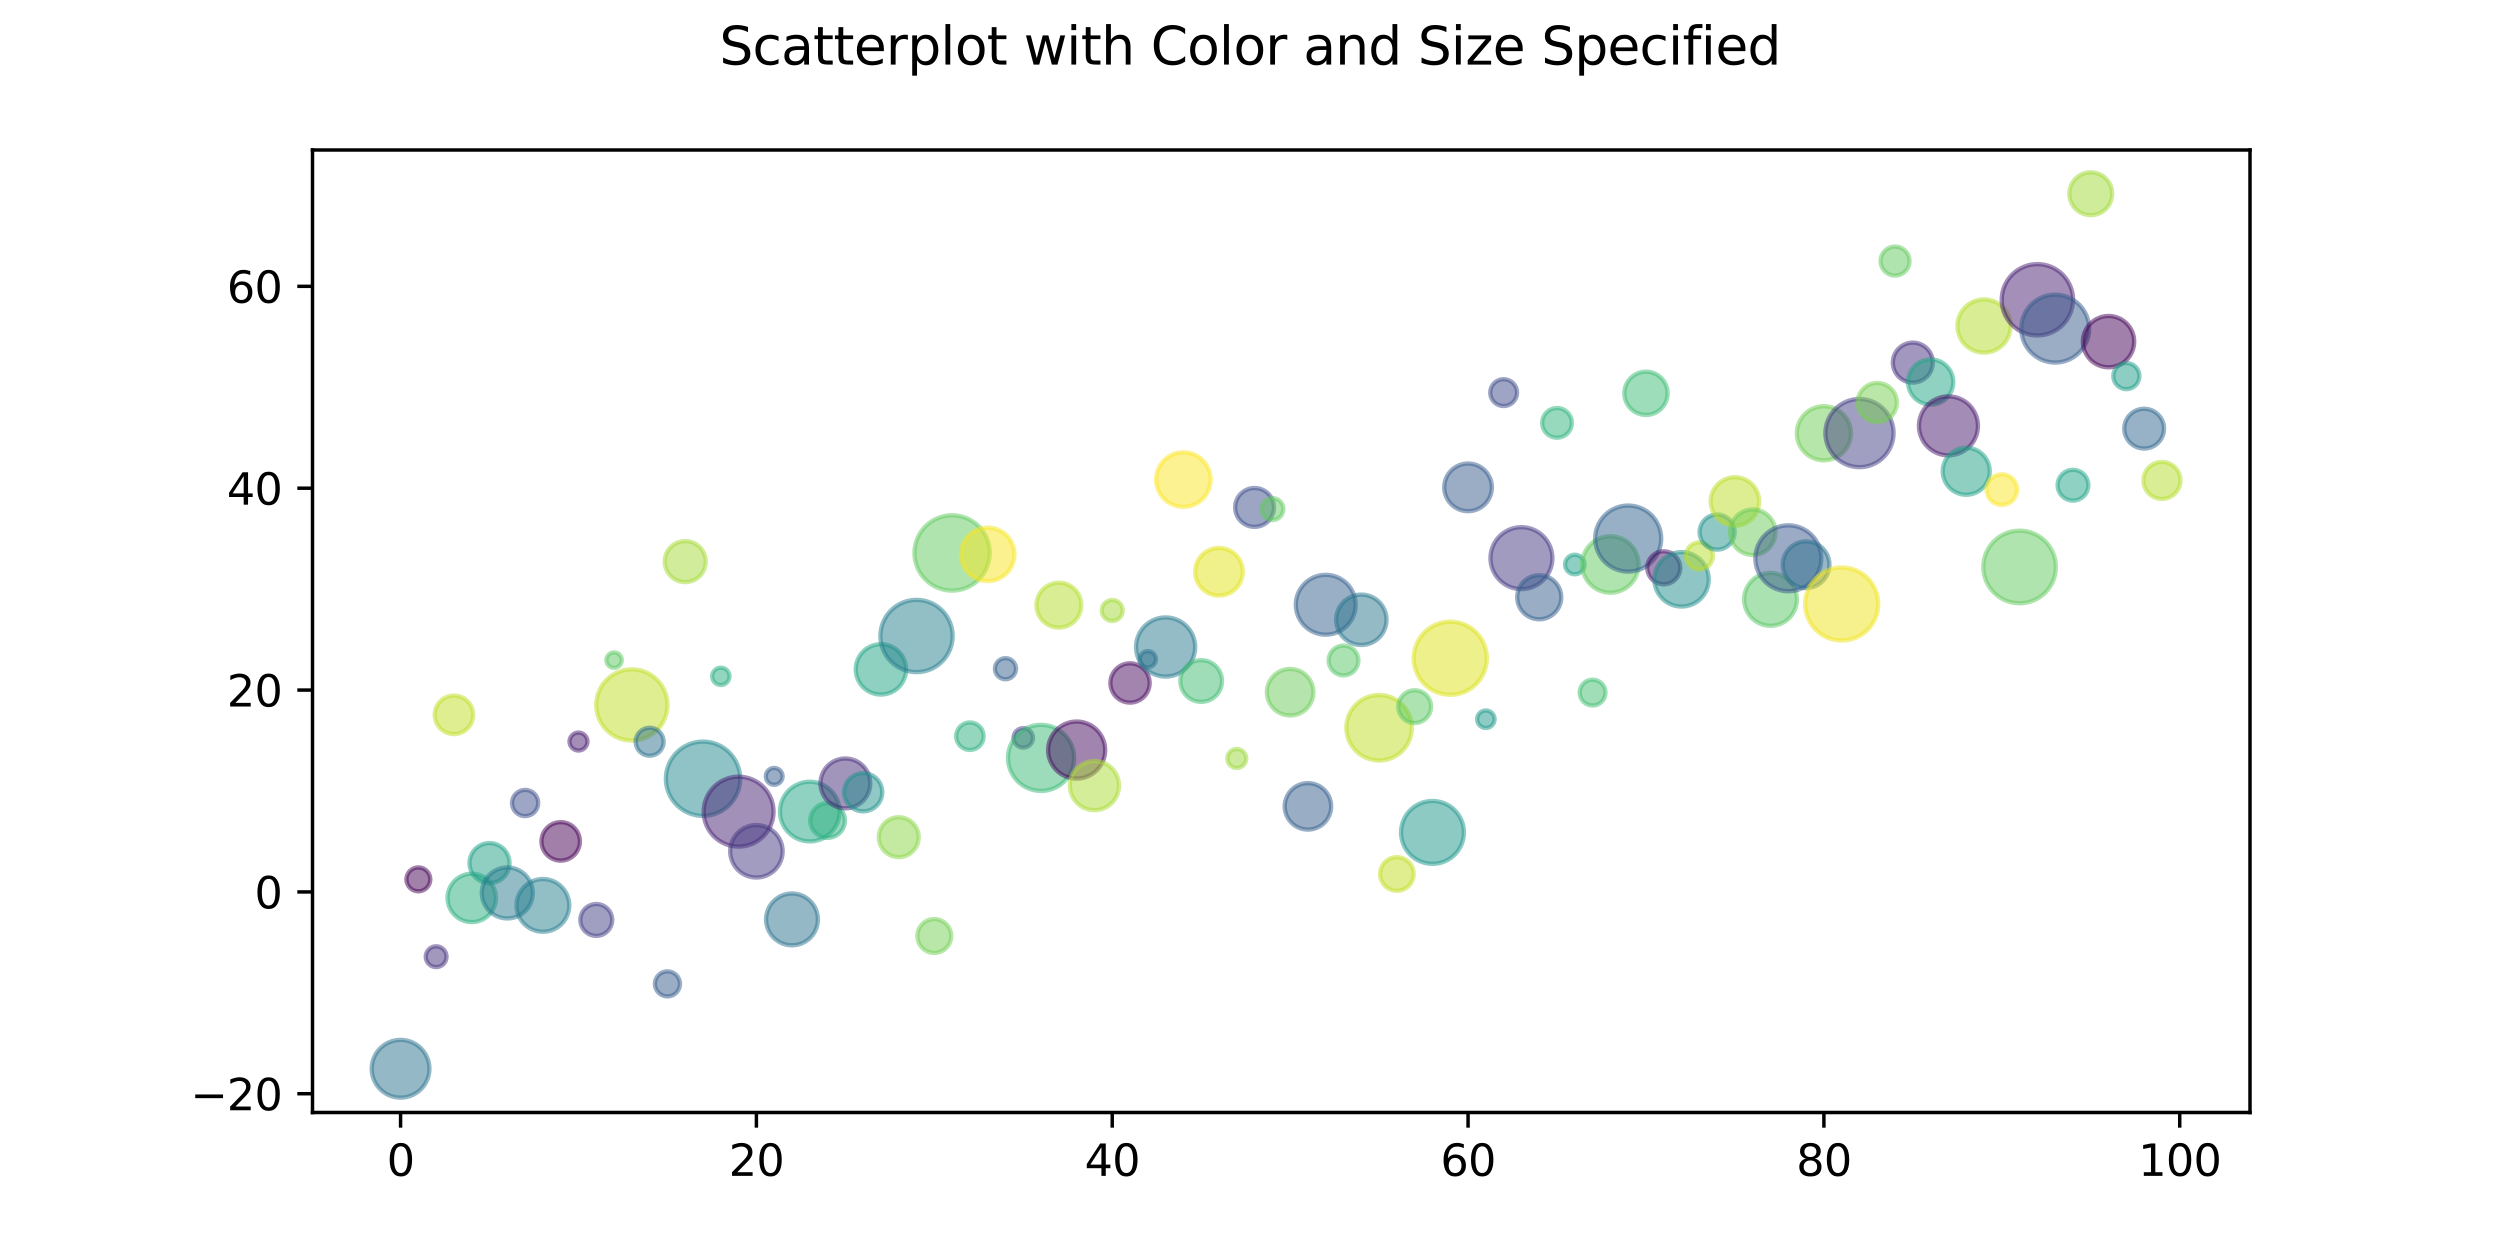 <?xml version="1.0" encoding="utf-8" standalone="no"?>
<!DOCTYPE svg PUBLIC "-//W3C//DTD SVG 1.1//EN"
  "http://www.w3.org/Graphics/SVG/1.1/DTD/svg11.dtd">
<svg xmlns:xlink="http://www.w3.org/1999/xlink" width="576pt" height="288pt" viewBox="0 0 576 288" xmlns="http://www.w3.org/2000/svg" version="1.1">
 <defs>
  <style type="text/css">*{stroke-linejoin: round; stroke-linecap: butt}</style>
 </defs>
 <g id="figure_1">
  <g id="patch_1">
   <path d="M 0 288 
L 576 288 
L 576 0 
L 0 0 
z
" style="fill: #ffffff"/>
  </g>
  <g id="axes_1">
   <g id="patch_2">
    <path d="M 72 256.32 
L 518.4 256.32 
L 518.4 34.56 
L 72 34.56 
z
" style="fill: #ffffff"/>
   </g>
   <g id="PathCollection_1">
    <path d="M 92.291 252.894 
C 94.056 252.894 95.748 252.193 96.996 250.945 
C 98.244 249.698 98.945 248.005 98.945 246.24 
C 98.945 244.475 98.244 242.782 96.996 241.535 
C 95.748 240.287 94.056 239.586 92.291 239.586 
C 90.526 239.586 88.833 240.287 87.586 241.535 
C 86.338 242.782 85.636 244.475 85.636 246.24 
C 85.636 248.005 86.338 249.698 87.586 250.945 
C 88.833 252.193 90.526 252.894 92.291 252.894 
z
" clip-path="url(#pcccdab0b36)" style="fill: #2c728e; fill-opacity: 0.5; stroke: #2c728e; stroke-opacity: 0.5"/>
    <path d="M 96.39 205.362 
C 97.121 205.362 97.822 205.071 98.338 204.555 
C 98.855 204.038 99.146 203.337 99.146 202.606 
C 99.146 201.876 98.855 201.175 98.338 200.658 
C 97.822 200.141 97.121 199.851 96.39 199.851 
C 95.659 199.851 94.958 200.141 94.442 200.658 
C 93.925 201.175 93.635 201.876 93.635 202.606 
C 93.635 203.337 93.925 204.038 94.442 204.555 
C 94.958 205.071 95.659 205.362 96.39 205.362 
z
" clip-path="url(#pcccdab0b36)" style="fill: #440256; fill-opacity: 0.5; stroke: #440256; stroke-opacity: 0.5"/>
    <path d="M 100.489 222.821 
C 101.126 222.821 101.736 222.568 102.186 222.118 
C 102.636 221.668 102.889 221.058 102.889 220.421 
C 102.889 219.785 102.636 219.174 102.186 218.724 
C 101.736 218.274 101.126 218.021 100.489 218.021 
C 99.853 218.021 99.242 218.274 98.792 218.724 
C 98.342 219.174 98.089 219.785 98.089 220.421 
C 98.089 221.058 98.342 221.668 98.792 222.118 
C 99.242 222.568 99.853 222.821 100.489 222.821 
z
" clip-path="url(#pcccdab0b36)" style="fill: #46337f; fill-opacity: 0.5; stroke: #46337f; stroke-opacity: 0.5"/>
    <path d="M 104.588 169.136 
C 105.766 169.136 106.895 168.668 107.727 167.835 
C 108.56 167.003 109.027 165.874 109.027 164.697 
C 109.027 163.519 108.56 162.39 107.727 161.558 
C 106.895 160.725 105.766 160.258 104.588 160.258 
C 103.411 160.258 102.282 160.725 101.45 161.558 
C 100.617 162.39 100.15 163.519 100.15 164.697 
C 100.15 165.874 100.617 167.003 101.45 167.835 
C 102.282 168.668 103.411 169.136 104.588 169.136 
z
" clip-path="url(#pcccdab0b36)" style="fill: #c0df25; fill-opacity: 0.5; stroke: #c0df25; stroke-opacity: 0.5"/>
    <path d="M 108.688 212.452 
C 110.167 212.452 111.585 211.864 112.631 210.819 
C 113.677 209.773 114.264 208.354 114.264 206.875 
C 114.264 205.396 113.677 203.978 112.631 202.932 
C 111.585 201.886 110.167 201.299 108.688 201.299 
C 107.209 201.299 105.79 201.886 104.744 202.932 
C 103.699 203.978 103.111 205.396 103.111 206.875 
C 103.111 208.354 103.699 209.773 104.744 210.819 
C 105.79 211.864 107.209 212.452 108.688 212.452 
z
" clip-path="url(#pcccdab0b36)" style="fill: #29af7f; fill-opacity: 0.5; stroke: #29af7f; stroke-opacity: 0.5"/>
    <path d="M 112.787 203.476 
C 114.011 203.476 115.185 202.99 116.051 202.124 
C 116.916 201.259 117.403 200.084 117.403 198.86 
C 117.403 197.636 116.916 196.462 116.051 195.596 
C 115.185 194.731 114.011 194.244 112.787 194.244 
C 111.563 194.244 110.388 194.731 109.523 195.596 
C 108.657 196.462 108.171 197.636 108.171 198.86 
C 108.171 200.084 108.657 201.259 109.523 202.124 
C 110.388 202.99 111.563 203.476 112.787 203.476 
z
" clip-path="url(#pcccdab0b36)" style="fill: #1fa187; fill-opacity: 0.5; stroke: #1fa187; stroke-opacity: 0.5"/>
    <path d="M 116.886 211.611 
C 118.445 211.611 119.94 210.991 121.042 209.889 
C 122.144 208.787 122.763 207.292 122.763 205.733 
C 122.763 204.175 122.144 202.68 121.042 201.577 
C 119.94 200.475 118.445 199.856 116.886 199.856 
C 115.327 199.856 113.832 200.475 112.73 201.577 
C 111.628 202.68 111.009 204.175 111.009 205.733 
C 111.009 207.292 111.628 208.787 112.73 209.889 
C 113.832 210.991 115.327 211.611 116.886 211.611 
z
" clip-path="url(#pcccdab0b36)" style="fill: #297a8e; fill-opacity: 0.5; stroke: #297a8e; stroke-opacity: 0.5"/>
    <path d="M 120.985 188.036 
C 121.787 188.036 122.556 187.717 123.123 187.15 
C 123.69 186.583 124.009 185.814 124.009 185.012 
C 124.009 184.21 123.69 183.441 123.123 182.874 
C 122.556 182.307 121.787 181.989 120.985 181.989 
C 120.183 181.989 119.414 182.307 118.847 182.874 
C 118.28 183.441 117.962 184.21 117.962 185.012 
C 117.962 185.814 118.28 186.583 118.847 187.15 
C 119.414 187.717 120.183 188.036 120.985 188.036 
z
" clip-path="url(#pcccdab0b36)" style="fill: #3c4f8a; fill-opacity: 0.5; stroke: #3c4f8a; stroke-opacity: 0.5"/>
    <path d="M 125.084 214.676 
C 126.696 214.676 128.241 214.036 129.38 212.896 
C 130.52 211.757 131.16 210.211 131.16 208.6 
C 131.16 206.989 130.52 205.443 129.38 204.304 
C 128.241 203.165 126.696 202.524 125.084 202.524 
C 123.473 202.524 121.928 203.165 120.788 204.304 
C 119.649 205.443 119.009 206.989 119.009 208.6 
C 119.009 210.211 119.649 211.757 120.788 212.896 
C 121.928 214.036 123.473 214.676 125.084 214.676 
z
" clip-path="url(#pcccdab0b36)" style="fill: #277f8e; fill-opacity: 0.5; stroke: #277f8e; stroke-opacity: 0.5"/>
    <path d="M 129.183 198.286 
C 130.359 198.286 131.487 197.819 132.318 196.987 
C 133.15 196.156 133.617 195.028 133.617 193.853 
C 133.617 192.677 133.15 191.549 132.318 190.718 
C 131.487 189.886 130.359 189.419 129.183 189.419 
C 128.008 189.419 126.88 189.886 126.049 190.718 
C 125.217 191.549 124.75 192.677 124.75 193.853 
C 124.75 195.028 125.217 196.156 126.049 196.987 
C 126.88 197.819 128.008 198.286 129.183 198.286 
z
" clip-path="url(#pcccdab0b36)" style="fill: #440154; fill-opacity: 0.5; stroke: #440154; stroke-opacity: 0.5"/>
    <path d="M 133.283 172.928 
C 133.833 172.928 134.361 172.709 134.75 172.32 
C 135.139 171.931 135.357 171.404 135.357 170.853 
C 135.357 170.303 135.139 169.776 134.75 169.387 
C 134.361 168.998 133.833 168.779 133.283 168.779 
C 132.732 168.779 132.205 168.998 131.816 169.387 
C 131.427 169.776 131.208 170.303 131.208 170.853 
C 131.208 171.404 131.427 171.931 131.816 172.32 
C 132.205 172.709 132.732 172.928 133.283 172.928 
z
" clip-path="url(#pcccdab0b36)" style="fill: #481f70; fill-opacity: 0.5; stroke: #481f70; stroke-opacity: 0.5"/>
    <path d="M 137.382 215.629 
C 138.356 215.629 139.29 215.242 139.979 214.553 
C 140.668 213.864 141.055 212.929 141.055 211.955 
C 141.055 210.981 140.668 210.047 139.979 209.358 
C 139.29 208.669 138.356 208.282 137.382 208.282 
C 136.408 208.282 135.473 208.669 134.784 209.358 
C 134.096 210.047 133.709 210.981 133.709 211.955 
C 133.709 212.929 134.096 213.864 134.784 214.553 
C 135.473 215.242 136.408 215.629 137.382 215.629 
z
" clip-path="url(#pcccdab0b36)" style="fill: #424186; fill-opacity: 0.5; stroke: #424186; stroke-opacity: 0.5"/>
    <path d="M 141.481 153.865 
C 141.952 153.865 142.403 153.678 142.736 153.346 
C 143.068 153.013 143.255 152.562 143.255 152.091 
C 143.255 151.621 143.068 151.169 142.736 150.836 
C 142.403 150.504 141.952 150.317 141.481 150.317 
C 141.01 150.317 140.559 150.504 140.226 150.836 
C 139.894 151.169 139.707 151.621 139.707 152.091 
C 139.707 152.562 139.894 153.013 140.226 153.346 
C 140.559 153.678 141.01 153.865 141.481 153.865 
z
" clip-path="url(#pcccdab0b36)" style="fill: #5cc863; fill-opacity: 0.5; stroke: #5cc863; stroke-opacity: 0.5"/>
    <path d="M 145.58 170.632 
C 147.757 170.632 149.845 169.767 151.384 168.228 
C 152.923 166.689 153.788 164.601 153.788 162.424 
C 153.788 160.248 152.923 158.16 151.384 156.621 
C 149.845 155.082 147.757 154.217 145.58 154.217 
C 143.403 154.217 141.316 155.082 139.776 156.621 
C 138.237 158.16 137.372 160.248 137.372 162.424 
C 137.372 164.601 138.237 166.689 139.776 168.228 
C 141.316 169.767 143.403 170.632 145.58 170.632 
z
" clip-path="url(#pcccdab0b36)" style="fill: #c0df25; fill-opacity: 0.5; stroke: #c0df25; stroke-opacity: 0.5"/>
    <path d="M 149.679 174.132 
C 150.537 174.132 151.359 173.791 151.965 173.185 
C 152.571 172.579 152.912 171.757 152.912 170.9 
C 152.912 170.042 152.571 169.22 151.965 168.614 
C 151.359 168.008 150.537 167.667 149.679 167.667 
C 148.822 167.667 148 168.008 147.394 168.614 
C 146.788 169.22 146.447 170.042 146.447 170.9 
C 146.447 171.757 146.788 172.579 147.394 173.185 
C 148 173.791 148.822 174.132 149.679 174.132 
z
" clip-path="url(#pcccdab0b36)" style="fill: #2d708e; fill-opacity: 0.5; stroke: #2d708e; stroke-opacity: 0.5"/>
    <path d="M 153.779 229.579 
C 154.546 229.579 155.282 229.275 155.824 228.732 
C 156.367 228.19 156.672 227.454 156.672 226.686 
C 156.672 225.919 156.367 225.183 155.824 224.641 
C 155.282 224.098 154.546 223.793 153.779 223.793 
C 153.011 223.793 152.275 224.098 151.733 224.641 
C 151.19 225.183 150.885 225.919 150.885 226.686 
C 150.885 227.454 151.19 228.19 151.733 228.732 
C 152.275 229.275 153.011 229.579 153.779 229.579 
z
" clip-path="url(#pcccdab0b36)" style="fill: #365c8d; fill-opacity: 0.5; stroke: #365c8d; stroke-opacity: 0.5"/>
    <path d="M 157.878 134.119 
C 159.132 134.119 160.335 133.621 161.222 132.734 
C 162.109 131.847 162.607 130.644 162.607 129.39 
C 162.607 128.135 162.109 126.932 161.222 126.045 
C 160.335 125.158 159.132 124.66 157.878 124.66 
C 156.623 124.66 155.42 125.158 154.533 126.045 
C 153.647 126.932 153.148 128.135 153.148 129.39 
C 153.148 130.644 153.647 131.847 154.533 132.734 
C 155.42 133.621 156.623 134.119 157.878 134.119 
z
" clip-path="url(#pcccdab0b36)" style="fill: #a5db36; fill-opacity: 0.5; stroke: #a5db36; stroke-opacity: 0.5"/>
    <path d="M 161.977 187.988 
C 164.249 187.988 166.428 187.086 168.034 185.479 
C 169.641 183.873 170.543 181.694 170.543 179.422 
C 170.543 177.15 169.641 174.971 168.034 173.365 
C 166.428 171.758 164.249 170.856 161.977 170.856 
C 159.705 170.856 157.526 171.758 155.92 173.365 
C 154.313 174.971 153.411 177.15 153.411 179.422 
C 153.411 181.694 154.313 183.873 155.92 185.479 
C 157.526 187.086 159.705 187.988 161.977 187.988 
z
" clip-path="url(#pcccdab0b36)" style="fill: #23898e; fill-opacity: 0.5; stroke: #23898e; stroke-opacity: 0.5"/>
    <path d="M 166.076 157.83 
C 166.607 157.83 167.116 157.619 167.491 157.244 
C 167.866 156.868 168.077 156.359 168.077 155.829 
C 168.077 155.298 167.866 154.789 167.491 154.413 
C 167.116 154.038 166.607 153.827 166.076 153.827 
C 165.545 153.827 165.036 154.038 164.661 154.413 
C 164.286 154.789 164.075 155.298 164.075 155.829 
C 164.075 156.359 164.286 156.868 164.661 157.244 
C 165.036 157.619 165.545 157.83 166.076 157.83 
z
" clip-path="url(#pcccdab0b36)" style="fill: #28ae80; fill-opacity: 0.5; stroke: #28ae80; stroke-opacity: 0.5"/>
    <path d="M 170.175 195.058 
C 172.312 195.058 174.361 194.209 175.872 192.698 
C 177.383 191.187 178.232 189.138 178.232 187.001 
C 178.232 184.864 177.383 182.815 175.872 181.304 
C 174.361 179.793 172.312 178.944 170.175 178.944 
C 168.038 178.944 165.989 179.793 164.478 181.304 
C 162.967 182.815 162.118 184.864 162.118 187.001 
C 162.118 189.138 162.967 191.187 164.478 192.698 
C 165.989 194.209 168.038 195.058 170.175 195.058 
z
" clip-path="url(#pcccdab0b36)" style="fill: #482374; fill-opacity: 0.5; stroke: #482374; stroke-opacity: 0.5"/>
    <path d="M 174.274 202.187 
C 175.879 202.187 177.418 201.55 178.552 200.415 
C 179.687 199.281 180.324 197.742 180.324 196.137 
C 180.324 194.533 179.687 192.994 178.552 191.859 
C 177.418 190.725 175.879 190.087 174.274 190.087 
C 172.67 190.087 171.131 190.725 169.996 191.859 
C 168.862 192.994 168.224 194.533 168.224 196.137 
C 168.224 197.742 168.862 199.281 169.996 200.415 
C 171.131 201.55 172.67 202.187 174.274 202.187 
z
" clip-path="url(#pcccdab0b36)" style="fill: #443a83; fill-opacity: 0.5; stroke: #443a83; stroke-opacity: 0.5"/>
    <path d="M 178.374 180.81 
C 178.888 180.81 179.381 180.605 179.745 180.242 
C 180.108 179.878 180.313 179.385 180.313 178.871 
C 180.313 178.356 180.108 177.863 179.745 177.5 
C 179.381 177.136 178.888 176.932 178.374 176.932 
C 177.859 176.932 177.366 177.136 177.002 177.5 
C 176.639 177.863 176.435 178.356 176.435 178.871 
C 176.435 179.385 176.639 179.878 177.002 180.242 
C 177.366 180.605 177.859 180.81 178.374 180.81 
z
" clip-path="url(#pcccdab0b36)" style="fill: #365d8d; fill-opacity: 0.5; stroke: #365d8d; stroke-opacity: 0.5"/>
    <path d="M 182.473 217.803 
C 184.056 217.803 185.575 217.174 186.695 216.054 
C 187.815 214.934 188.444 213.415 188.444 211.832 
C 188.444 210.248 187.815 208.729 186.695 207.609 
C 185.575 206.489 184.056 205.86 182.473 205.86 
C 180.889 205.86 179.37 206.489 178.25 207.609 
C 177.13 208.729 176.501 210.248 176.501 211.832 
C 176.501 213.415 177.13 214.934 178.25 216.054 
C 179.37 217.174 180.889 217.803 182.473 217.803 
z
" clip-path="url(#pcccdab0b36)" style="fill: #2c728e; fill-opacity: 0.5; stroke: #2c728e; stroke-opacity: 0.5"/>
    <path d="M 186.572 193.857 
C 188.395 193.857 190.144 193.133 191.433 191.844 
C 192.723 190.554 193.447 188.806 193.447 186.982 
C 193.447 185.159 192.723 183.41 191.433 182.121 
C 190.144 180.832 188.395 180.107 186.572 180.107 
C 184.749 180.107 183 180.832 181.711 182.121 
C 180.421 183.41 179.697 185.159 179.697 186.982 
C 179.697 188.806 180.421 190.554 181.711 191.844 
C 183 193.133 184.749 193.857 186.572 193.857 
z
" clip-path="url(#pcccdab0b36)" style="fill: #22a785; fill-opacity: 0.5; stroke: #22a785; stroke-opacity: 0.5"/>
    <path d="M 190.671 193.041 
C 191.733 193.041 192.751 192.619 193.502 191.869 
C 194.252 191.118 194.674 190.099 194.674 189.038 
C 194.674 187.976 194.252 186.958 193.502 186.207 
C 192.751 185.456 191.733 185.035 190.671 185.035 
C 189.609 185.035 188.591 185.456 187.84 186.207 
C 187.09 186.958 186.668 187.976 186.668 189.038 
C 186.668 190.099 187.09 191.118 187.84 191.869 
C 188.591 192.619 189.609 193.041 190.671 193.041 
z
" clip-path="url(#pcccdab0b36)" style="fill: #2cb17e; fill-opacity: 0.5; stroke: #2cb17e; stroke-opacity: 0.5"/>
    <path d="M 194.77 186.236 
C 196.293 186.236 197.753 185.632 198.829 184.555 
C 199.906 183.479 200.511 182.018 200.511 180.496 
C 200.511 178.974 199.906 177.513 198.829 176.437 
C 197.753 175.361 196.293 174.756 194.77 174.756 
C 193.248 174.756 191.788 175.361 190.711 176.437 
C 189.635 177.513 189.03 178.974 189.03 180.496 
C 189.03 182.018 189.635 183.479 190.711 184.555 
C 191.788 185.632 193.248 186.236 194.77 186.236 
z
" clip-path="url(#pcccdab0b36)" style="fill: #472d7b; fill-opacity: 0.5; stroke: #472d7b; stroke-opacity: 0.5"/>
    <path d="M 198.869 186.943 
C 200.04 186.943 201.162 186.478 201.99 185.65 
C 202.817 184.822 203.282 183.7 203.282 182.53 
C 203.282 181.359 202.817 180.237 201.99 179.409 
C 201.162 178.582 200.04 178.117 198.869 178.117 
C 197.699 178.117 196.577 178.582 195.749 179.409 
C 194.921 180.237 194.456 181.359 194.456 182.53 
C 194.456 183.7 194.921 184.822 195.749 185.65 
C 196.577 186.478 197.699 186.943 198.869 186.943 
z
" clip-path="url(#pcccdab0b36)" style="fill: #20938c; fill-opacity: 0.5; stroke: #20938c; stroke-opacity: 0.5"/>
    <path d="M 202.969 160.032 
C 204.508 160.032 205.985 159.42 207.074 158.331 
C 208.163 157.242 208.775 155.765 208.775 154.225 
C 208.775 152.685 208.163 151.208 207.074 150.12 
C 205.985 149.031 204.508 148.419 202.969 148.419 
C 201.429 148.419 199.952 149.031 198.863 150.12 
C 197.774 151.208 197.162 152.685 197.162 154.225 
C 197.162 155.765 197.774 157.242 198.863 158.331 
C 199.952 159.42 201.429 160.032 202.969 160.032 
z
" clip-path="url(#pcccdab0b36)" style="fill: #21a585; fill-opacity: 0.5; stroke: #21a585; stroke-opacity: 0.5"/>
    <path d="M 207.068 197.482 
C 208.287 197.482 209.456 196.998 210.318 196.136 
C 211.18 195.274 211.665 194.104 211.665 192.885 
C 211.665 191.666 211.18 190.497 210.318 189.635 
C 209.456 188.773 208.287 188.288 207.068 188.288 
C 205.849 188.288 204.679 188.773 203.817 189.635 
C 202.955 190.497 202.471 191.666 202.471 192.885 
C 202.471 194.104 202.955 195.274 203.817 196.136 
C 204.679 196.998 205.849 197.482 207.068 197.482 
z
" clip-path="url(#pcccdab0b36)" style="fill: #8bd646; fill-opacity: 0.5; stroke: #8bd646; stroke-opacity: 0.5"/>
    <path d="M 211.167 154.862 
C 213.376 154.862 215.494 153.984 217.056 152.422 
C 218.618 150.86 219.495 148.742 219.495 146.533 
C 219.495 144.325 218.618 142.206 217.056 140.644 
C 215.494 139.082 213.376 138.205 211.167 138.205 
C 208.958 138.205 206.84 139.082 205.278 140.644 
C 203.716 142.206 202.839 144.325 202.839 146.533 
C 202.839 148.742 203.716 150.86 205.278 152.422 
C 206.84 153.984 208.958 154.862 211.167 154.862 
z
" clip-path="url(#pcccdab0b36)" style="fill: #277e8e; fill-opacity: 0.5; stroke: #277e8e; stroke-opacity: 0.5"/>
    <path d="M 215.266 219.553 
C 216.3 219.553 217.292 219.142 218.024 218.411 
C 218.755 217.68 219.166 216.688 219.166 215.653 
C 219.166 214.619 218.755 213.627 218.024 212.896 
C 217.292 212.165 216.3 211.754 215.266 211.754 
C 214.232 211.754 213.24 212.165 212.509 212.896 
C 211.777 213.627 211.367 214.619 211.367 215.653 
C 211.367 216.688 211.777 217.68 212.509 218.411 
C 213.24 219.142 214.232 219.553 215.266 219.553 
z
" clip-path="url(#pcccdab0b36)" style="fill: #75d054; fill-opacity: 0.5; stroke: #75d054; stroke-opacity: 0.5"/>
    <path d="M 219.365 136.084 
C 221.668 136.084 223.877 135.169 225.505 133.541 
C 227.133 131.913 228.048 129.704 228.048 127.401 
C 228.048 125.099 227.133 122.89 225.505 121.262 
C 223.877 119.634 221.668 118.719 219.365 118.719 
C 217.063 118.719 214.854 119.634 213.226 121.262 
C 211.598 122.89 210.683 125.099 210.683 127.401 
C 210.683 129.704 211.598 131.913 213.226 133.541 
C 214.854 135.169 217.063 136.084 219.365 136.084 
z
" clip-path="url(#pcccdab0b36)" style="fill: #60ca60; fill-opacity: 0.5; stroke: #60ca60; stroke-opacity: 0.5"/>
    <path d="M 223.464 172.797 
C 224.307 172.797 225.114 172.463 225.71 171.867 
C 226.305 171.272 226.64 170.464 226.64 169.622 
C 226.64 168.78 226.305 167.972 225.71 167.376 
C 225.114 166.781 224.307 166.446 223.464 166.446 
C 222.622 166.446 221.815 166.781 221.219 167.376 
C 220.624 167.972 220.289 168.78 220.289 169.622 
C 220.289 170.464 220.624 171.272 221.219 171.867 
C 221.815 172.463 222.622 172.797 223.464 172.797 
z
" clip-path="url(#pcccdab0b36)" style="fill: #2cb17e; fill-opacity: 0.5; stroke: #2cb17e; stroke-opacity: 0.5"/>
    <path d="M 227.564 133.887 
C 229.199 133.887 230.767 133.237 231.923 132.081 
C 233.079 130.925 233.728 129.357 233.728 127.722 
C 233.728 126.087 233.079 124.519 231.923 123.363 
C 230.767 122.207 229.199 121.558 227.564 121.558 
C 225.929 121.558 224.361 122.207 223.205 123.363 
C 222.049 124.519 221.399 126.087 221.399 127.722 
C 221.399 129.357 222.049 130.925 223.205 132.081 
C 224.361 133.237 225.929 133.887 227.564 133.887 
z
" clip-path="url(#pcccdab0b36)" style="fill: #f8e621; fill-opacity: 0.5; stroke: #f8e621; stroke-opacity: 0.5"/>
    <path d="M 231.663 156.506 
C 232.308 156.506 232.928 156.249 233.384 155.793 
C 233.841 155.336 234.097 154.717 234.097 154.071 
C 234.097 153.426 233.841 152.806 233.384 152.35 
C 232.928 151.893 232.308 151.637 231.663 151.637 
C 231.017 151.637 230.398 151.893 229.942 152.35 
C 229.485 152.806 229.229 153.426 229.229 154.071 
C 229.229 154.717 229.485 155.336 229.942 155.793 
C 230.398 156.249 231.017 156.506 231.663 156.506 
z
" clip-path="url(#pcccdab0b36)" style="fill: #34618d; fill-opacity: 0.5; stroke: #34618d; stroke-opacity: 0.5"/>
    <path d="M 235.762 172.263 
C 236.36 172.263 236.933 172.025 237.355 171.603 
C 237.778 171.18 238.015 170.607 238.015 170.009 
C 238.015 169.412 237.778 168.839 237.355 168.416 
C 236.933 167.993 236.36 167.756 235.762 167.756 
C 235.164 167.756 234.591 167.993 234.169 168.416 
C 233.746 168.839 233.509 169.412 233.509 170.009 
C 233.509 170.607 233.746 171.18 234.169 171.603 
C 234.591 172.025 235.164 172.263 235.762 172.263 
z
" clip-path="url(#pcccdab0b36)" style="fill: #433e85; fill-opacity: 0.5; stroke: #433e85; stroke-opacity: 0.5"/>
    <path d="M 239.861 182.236 
C 241.882 182.236 243.819 181.434 245.248 180.005 
C 246.677 178.577 247.479 176.639 247.479 174.618 
C 247.479 172.598 246.677 170.66 245.248 169.231 
C 243.819 167.803 241.882 167 239.861 167 
C 237.841 167 235.903 167.803 234.474 169.231 
C 233.046 170.66 232.243 172.598 232.243 174.618 
C 232.243 176.639 233.046 178.577 234.474 180.005 
C 235.903 181.434 237.841 182.236 239.861 182.236 
z
" clip-path="url(#pcccdab0b36)" style="fill: #3aba76; fill-opacity: 0.5; stroke: #3aba76; stroke-opacity: 0.5"/>
    <path d="M 243.96 144.599 
C 245.332 144.599 246.647 144.054 247.617 143.084 
C 248.587 142.115 249.132 140.799 249.132 139.428 
C 249.132 138.056 248.587 136.74 247.617 135.771 
C 246.647 134.801 245.332 134.256 243.96 134.256 
C 242.589 134.256 241.273 134.801 240.304 135.771 
C 239.334 136.74 238.789 138.056 238.789 139.428 
C 238.789 140.799 239.334 142.115 240.304 143.084 
C 241.273 144.054 242.589 144.599 243.96 144.599 
z
" clip-path="url(#pcccdab0b36)" style="fill: #b5de2b; fill-opacity: 0.5; stroke: #b5de2b; stroke-opacity: 0.5"/>
    <path d="M 248.06 179.39 
C 249.803 179.39 251.476 178.697 252.709 177.464 
C 253.943 176.231 254.636 174.558 254.636 172.814 
C 254.636 171.07 253.943 169.397 252.709 168.164 
C 251.476 166.931 249.803 166.238 248.06 166.238 
C 246.316 166.238 244.643 166.931 243.41 168.164 
C 242.176 169.397 241.483 171.07 241.483 172.814 
C 241.483 174.558 242.176 176.231 243.41 177.464 
C 244.643 178.697 246.316 179.39 248.06 179.39 
z
" clip-path="url(#pcccdab0b36)" style="fill: #470d60; fill-opacity: 0.5; stroke: #470d60; stroke-opacity: 0.5"/>
    <path d="M 252.159 186.668 
C 253.661 186.668 255.103 186.071 256.165 185.008 
C 257.228 183.946 257.825 182.504 257.825 181.002 
C 257.825 179.499 257.228 178.057 256.165 176.995 
C 255.103 175.932 253.661 175.335 252.159 175.335 
C 250.656 175.335 249.215 175.932 248.152 176.995 
C 247.089 178.057 246.492 179.499 246.492 181.002 
C 246.492 182.504 247.089 183.946 248.152 185.008 
C 249.215 186.071 250.656 186.668 252.159 186.668 
z
" clip-path="url(#pcccdab0b36)" style="fill: #aadc32; fill-opacity: 0.5; stroke: #aadc32; stroke-opacity: 0.5"/>
    <path d="M 256.258 143.075 
C 256.899 143.075 257.515 142.82 257.968 142.366 
C 258.422 141.913 258.677 141.297 258.677 140.656 
C 258.677 140.014 258.422 139.399 257.968 138.945 
C 257.515 138.492 256.899 138.237 256.258 138.237 
C 255.616 138.237 255.001 138.492 254.547 138.945 
C 254.094 139.399 253.839 140.014 253.839 140.656 
C 253.839 141.297 254.094 141.913 254.547 142.366 
C 255.001 142.82 255.616 143.075 256.258 143.075 
z
" clip-path="url(#pcccdab0b36)" style="fill: #a2da37; fill-opacity: 0.5; stroke: #a2da37; stroke-opacity: 0.5"/>
    <path d="M 260.357 161.884 
C 261.558 161.884 262.709 161.407 263.558 160.558 
C 264.407 159.709 264.884 158.557 264.884 157.356 
C 264.884 156.155 264.407 155.004 263.558 154.155 
C 262.709 153.306 261.558 152.829 260.357 152.829 
C 259.156 152.829 258.005 153.306 257.156 154.155 
C 256.307 155.004 255.83 156.155 255.83 157.356 
C 255.83 158.557 256.307 159.709 257.156 160.558 
C 258.005 161.407 259.156 161.884 260.357 161.884 
z
" clip-path="url(#pcccdab0b36)" style="fill: #460b5e; fill-opacity: 0.5; stroke: #460b5e; stroke-opacity: 0.5"/>
    <path d="M 264.456 153.761 
C 264.954 153.761 265.431 153.563 265.784 153.211 
C 266.136 152.859 266.333 152.382 266.333 151.884 
C 266.333 151.386 266.136 150.909 265.784 150.557 
C 265.431 150.205 264.954 150.007 264.456 150.007 
C 263.958 150.007 263.481 150.205 263.129 150.557 
C 262.777 150.909 262.579 151.386 262.579 151.884 
C 262.579 152.382 262.777 152.859 263.129 153.211 
C 263.481 153.563 263.958 153.761 264.456 153.761 
z
" clip-path="url(#pcccdab0b36)" style="fill: #31678e; fill-opacity: 0.5; stroke: #31678e; stroke-opacity: 0.5"/>
    <path d="M 268.555 155.885 
C 270.363 155.885 272.098 155.167 273.376 153.888 
C 274.655 152.61 275.373 150.875 275.373 149.067 
C 275.373 147.259 274.655 145.525 273.376 144.246 
C 272.098 142.968 270.363 142.249 268.555 142.249 
C 266.747 142.249 265.013 142.968 263.734 144.246 
C 262.456 145.525 261.738 147.259 261.738 149.067 
C 261.738 150.875 262.456 152.61 263.734 153.888 
C 265.013 155.167 266.747 155.885 268.555 155.885 
z
" clip-path="url(#pcccdab0b36)" style="fill: #297b8e; fill-opacity: 0.5; stroke: #297b8e; stroke-opacity: 0.5"/>
    <path d="M 272.655 116.785 
C 274.322 116.785 275.922 116.122 277.102 114.943 
C 278.281 113.763 278.944 112.164 278.944 110.496 
C 278.944 108.828 278.281 107.228 277.102 106.049 
C 275.922 104.869 274.322 104.207 272.655 104.207 
C 270.987 104.207 269.387 104.869 268.207 106.049 
C 267.028 107.228 266.365 108.828 266.365 110.496 
C 266.365 112.164 267.028 113.763 268.207 114.943 
C 269.387 116.122 270.987 116.785 272.655 116.785 
z
" clip-path="url(#pcccdab0b36)" style="fill: #fde725; fill-opacity: 0.5; stroke: #fde725; stroke-opacity: 0.5"/>
    <path d="M 276.754 161.708 
C 278.028 161.708 279.25 161.202 280.151 160.301 
C 281.052 159.4 281.558 158.178 281.558 156.904 
C 281.558 155.63 281.052 154.408 280.151 153.507 
C 279.25 152.606 278.028 152.1 276.754 152.1 
C 275.48 152.1 274.258 152.606 273.357 153.507 
C 272.456 154.408 271.95 155.63 271.95 156.904 
C 271.95 158.178 272.456 159.4 273.357 160.301 
C 274.258 161.202 275.48 161.708 276.754 161.708 
z
" clip-path="url(#pcccdab0b36)" style="fill: #40bd72; fill-opacity: 0.5; stroke: #40bd72; stroke-opacity: 0.5"/>
    <path d="M 280.853 137.226 
C 282.309 137.226 283.706 136.648 284.735 135.618 
C 285.765 134.588 286.344 133.192 286.344 131.735 
C 286.344 130.279 285.765 128.883 284.735 127.853 
C 283.706 126.823 282.309 126.245 280.853 126.245 
C 279.397 126.245 278 126.823 276.97 127.853 
C 275.941 128.883 275.362 130.279 275.362 131.735 
C 275.362 133.192 275.941 134.588 276.97 135.618 
C 278 136.648 279.397 137.226 280.853 137.226 
z
" clip-path="url(#pcccdab0b36)" style="fill: #e2e418; fill-opacity: 0.5; stroke: #e2e418; stroke-opacity: 0.5"/>
    <path d="M 284.952 176.937 
C 285.531 176.937 286.086 176.707 286.495 176.298 
C 286.905 175.889 287.134 175.334 287.134 174.755 
C 287.134 174.176 286.905 173.621 286.495 173.212 
C 286.086 172.802 285.531 172.572 284.952 172.572 
C 284.373 172.572 283.818 172.802 283.409 173.212 
C 283 173.621 282.77 174.176 282.77 174.755 
C 282.77 175.334 283 175.889 283.409 176.298 
C 283.818 176.707 284.373 176.937 284.952 176.937 
z
" clip-path="url(#pcccdab0b36)" style="fill: #9bd93c; fill-opacity: 0.5; stroke: #9bd93c; stroke-opacity: 0.5"/>
    <path d="M 289.051 121.39 
C 290.239 121.39 291.378 120.918 292.218 120.078 
C 293.058 119.238 293.53 118.099 293.53 116.911 
C 293.53 115.723 293.058 114.584 292.218 113.744 
C 291.378 112.904 290.239 112.432 289.051 112.432 
C 287.863 112.432 286.724 112.904 285.884 113.744 
C 285.044 114.584 284.572 115.723 284.572 116.911 
C 284.572 118.099 285.044 119.238 285.884 120.078 
C 286.724 120.918 287.863 121.39 289.051 121.39 
z
" clip-path="url(#pcccdab0b36)" style="fill: #3d4d8a; fill-opacity: 0.5; stroke: #3d4d8a; stroke-opacity: 0.5"/>
    <path d="M 293.15 119.828 
C 293.823 119.828 294.468 119.56 294.943 119.085 
C 295.418 118.61 295.685 117.965 295.685 117.292 
C 295.685 116.62 295.418 115.975 294.943 115.5 
C 294.468 115.025 293.823 114.757 293.15 114.757 
C 292.478 114.757 291.833 115.025 291.358 115.5 
C 290.883 115.975 290.615 116.62 290.615 117.292 
C 290.615 117.965 290.883 118.61 291.358 119.085 
C 291.833 119.56 292.478 119.828 293.15 119.828 
z
" clip-path="url(#pcccdab0b36)" style="fill: #60ca60; fill-opacity: 0.5; stroke: #60ca60; stroke-opacity: 0.5"/>
    <path d="M 297.25 164.847 
C 298.672 164.847 300.036 164.282 301.041 163.276 
C 302.047 162.27 302.612 160.906 302.612 159.484 
C 302.612 158.062 302.047 156.698 301.041 155.693 
C 300.036 154.687 298.672 154.122 297.25 154.122 
C 295.828 154.122 294.463 154.687 293.458 155.693 
C 292.452 156.698 291.887 158.062 291.887 159.484 
C 291.887 160.906 292.452 162.27 293.458 163.276 
C 294.463 164.282 295.828 164.847 297.25 164.847 
z
" clip-path="url(#pcccdab0b36)" style="fill: #6ccd5a; fill-opacity: 0.5; stroke: #6ccd5a; stroke-opacity: 0.5"/>
    <path d="M 301.349 191.137 
C 302.769 191.137 304.13 190.573 305.134 189.569 
C 306.138 188.565 306.702 187.204 306.702 185.784 
C 306.702 184.364 306.138 183.002 305.134 181.998 
C 304.13 180.994 302.769 180.43 301.349 180.43 
C 299.929 180.43 298.567 180.994 297.563 181.998 
C 296.559 183.002 295.995 184.364 295.995 185.784 
C 295.995 187.204 296.559 188.565 297.563 189.569 
C 298.567 190.573 299.929 191.137 301.349 191.137 
z
" clip-path="url(#pcccdab0b36)" style="fill: #355e8d; fill-opacity: 0.5; stroke: #355e8d; stroke-opacity: 0.5"/>
    <path d="M 305.448 146.231 
C 307.277 146.231 309.031 145.504 310.324 144.211 
C 311.618 142.918 312.344 141.164 312.344 139.335 
C 312.344 137.506 311.618 135.752 310.324 134.458 
C 309.031 133.165 307.277 132.438 305.448 132.438 
C 303.619 132.438 301.865 133.165 300.572 134.458 
C 299.278 135.752 298.552 137.506 298.552 139.335 
C 298.552 141.164 299.278 142.918 300.572 144.211 
C 301.865 145.504 303.619 146.231 305.448 146.231 
z
" clip-path="url(#pcccdab0b36)" style="fill: #34608d; fill-opacity: 0.5; stroke: #34608d; stroke-opacity: 0.5"/>
    <path d="M 309.547 155.612 
C 310.459 155.612 311.333 155.25 311.978 154.605 
C 312.622 153.96 312.985 153.086 312.985 152.174 
C 312.985 151.263 312.622 150.388 311.978 149.744 
C 311.333 149.099 310.459 148.737 309.547 148.737 
C 308.635 148.737 307.761 149.099 307.116 149.744 
C 306.472 150.388 306.11 151.263 306.11 152.174 
C 306.11 153.086 306.472 153.96 307.116 154.605 
C 307.761 155.25 308.635 155.612 309.547 155.612 
z
" clip-path="url(#pcccdab0b36)" style="fill: #56c667; fill-opacity: 0.5; stroke: #56c667; stroke-opacity: 0.5"/>
    <path d="M 313.646 148.607 
C 315.187 148.607 316.664 147.995 317.754 146.906 
C 318.843 145.816 319.455 144.339 319.455 142.798 
C 319.455 141.258 318.843 139.78 317.754 138.691 
C 316.664 137.602 315.187 136.99 313.646 136.99 
C 312.106 136.99 310.628 137.602 309.539 138.691 
C 308.45 139.78 307.838 141.258 307.838 142.798 
C 307.838 144.339 308.45 145.816 309.539 146.906 
C 310.628 147.995 312.106 148.607 313.646 148.607 
z
" clip-path="url(#pcccdab0b36)" style="fill: #2a778e; fill-opacity: 0.5; stroke: #2a778e; stroke-opacity: 0.5"/>
    <path d="M 317.745 175.225 
C 319.748 175.225 321.669 174.429 323.085 173.013 
C 324.501 171.597 325.296 169.677 325.296 167.674 
C 325.296 165.672 324.501 163.751 323.085 162.335 
C 321.669 160.919 319.748 160.123 317.745 160.123 
C 315.743 160.123 313.822 160.919 312.406 162.335 
C 310.99 163.751 310.195 165.672 310.195 167.674 
C 310.195 169.677 310.99 171.597 312.406 173.013 
C 313.822 174.429 315.743 175.225 317.745 175.225 
z
" clip-path="url(#pcccdab0b36)" style="fill: #c0df25; fill-opacity: 0.5; stroke: #c0df25; stroke-opacity: 0.5"/>
    <path d="M 321.845 205.237 
C 322.872 205.237 323.858 204.829 324.584 204.102 
C 325.311 203.376 325.719 202.39 325.719 201.363 
C 325.719 200.335 325.311 199.35 324.584 198.623 
C 323.858 197.896 322.872 197.488 321.845 197.488 
C 320.817 197.488 319.831 197.896 319.105 198.623 
C 318.378 199.35 317.97 200.335 317.97 201.363 
C 317.97 202.39 318.378 203.376 319.105 204.102 
C 319.831 204.829 320.817 205.237 321.845 205.237 
z
" clip-path="url(#pcccdab0b36)" style="fill: #c2df23; fill-opacity: 0.5; stroke: #c2df23; stroke-opacity: 0.5"/>
    <path d="M 325.944 166.586 
C 326.946 166.586 327.907 166.188 328.615 165.48 
C 329.324 164.772 329.722 163.811 329.722 162.809 
C 329.722 161.807 329.324 160.846 328.615 160.137 
C 327.907 159.429 326.946 159.031 325.944 159.031 
C 324.942 159.031 323.981 159.429 323.273 160.137 
C 322.564 160.846 322.166 161.807 322.166 162.809 
C 322.166 163.811 322.564 164.772 323.273 165.48 
C 323.981 166.188 324.942 166.586 325.944 166.586 
z
" clip-path="url(#pcccdab0b36)" style="fill: #5ac864; fill-opacity: 0.5; stroke: #5ac864; stroke-opacity: 0.5"/>
    <path d="M 330.043 199.033 
C 331.965 199.033 333.808 198.269 335.167 196.91 
C 336.526 195.551 337.289 193.708 337.289 191.786 
C 337.289 189.865 336.526 188.021 335.167 186.663 
C 333.808 185.304 331.965 184.54 330.043 184.54 
C 328.121 184.54 326.278 185.304 324.919 186.663 
C 323.56 188.021 322.797 189.865 322.797 191.786 
C 322.797 193.708 323.56 195.551 324.919 196.91 
C 326.278 198.269 328.121 199.033 330.043 199.033 
z
" clip-path="url(#pcccdab0b36)" style="fill: #1f978b; fill-opacity: 0.5; stroke: #1f978b; stroke-opacity: 0.5"/>
    <path d="M 334.142 160.086 
C 336.377 160.086 338.52 159.198 340.1 157.618 
C 341.681 156.038 342.569 153.894 342.569 151.66 
C 342.569 149.425 341.681 147.281 340.1 145.701 
C 338.52 144.121 336.377 143.233 334.142 143.233 
C 331.907 143.233 329.764 144.121 328.184 145.701 
C 326.604 147.281 325.716 149.425 325.716 151.66 
C 325.716 153.894 326.604 156.038 328.184 157.618 
C 329.764 159.198 331.907 160.086 334.142 160.086 
z
" clip-path="url(#pcccdab0b36)" style="fill: #dde318; fill-opacity: 0.5; stroke: #dde318; stroke-opacity: 0.5"/>
    <path d="M 338.241 117.778 
C 339.698 117.778 341.096 117.199 342.126 116.169 
C 343.156 115.139 343.735 113.742 343.735 112.285 
C 343.735 110.828 343.156 109.43 342.126 108.4 
C 341.096 107.37 339.698 106.791 338.241 106.791 
C 336.784 106.791 335.387 107.37 334.357 108.4 
C 333.327 109.43 332.748 110.828 332.748 112.285 
C 332.748 113.742 333.327 115.139 334.357 116.169 
C 335.387 117.199 336.784 117.778 338.241 117.778 
z
" clip-path="url(#pcccdab0b36)" style="fill: #365d8d; fill-opacity: 0.5; stroke: #365d8d; stroke-opacity: 0.5"/>
    <path d="M 342.34 167.729 
C 342.876 167.729 343.39 167.516 343.769 167.137 
C 344.147 166.758 344.36 166.245 344.36 165.709 
C 344.36 165.173 344.147 164.66 343.769 164.281 
C 343.39 163.902 342.876 163.689 342.34 163.689 
C 341.805 163.689 341.291 163.902 340.912 164.281 
C 340.534 164.66 340.321 165.173 340.321 165.709 
C 340.321 166.245 340.534 166.758 340.912 167.137 
C 341.291 167.516 341.805 167.729 342.34 167.729 
z
" clip-path="url(#pcccdab0b36)" style="fill: #1f998a; fill-opacity: 0.5; stroke: #1f998a; stroke-opacity: 0.5"/>
    <path d="M 346.44 93.557 
C 347.261 93.557 348.049 93.231 348.63 92.65 
C 349.211 92.069 349.537 91.281 349.537 90.46 
C 349.537 89.638 349.211 88.85 348.63 88.269 
C 348.049 87.688 347.261 87.362 346.44 87.362 
C 345.618 87.362 344.83 87.688 344.249 88.269 
C 343.669 88.85 343.342 89.638 343.342 90.46 
C 343.342 91.281 343.669 92.069 344.249 92.65 
C 344.83 93.231 345.618 93.557 346.44 93.557 
z
" clip-path="url(#pcccdab0b36)" style="fill: #3e4c8a; fill-opacity: 0.5; stroke: #3e4c8a; stroke-opacity: 0.5"/>
    <path d="M 350.539 135.736 
C 352.432 135.736 354.249 134.984 355.588 133.645 
C 356.926 132.306 357.679 130.49 357.679 128.596 
C 357.679 126.703 356.926 124.887 355.588 123.548 
C 354.249 122.209 352.432 121.456 350.539 121.456 
C 348.645 121.456 346.829 122.209 345.49 123.548 
C 344.151 124.887 343.399 126.703 343.399 128.596 
C 343.399 130.49 344.151 132.306 345.49 133.645 
C 346.829 134.984 348.645 135.736 350.539 135.736 
z
" clip-path="url(#pcccdab0b36)" style="fill: #453882; fill-opacity: 0.5; stroke: #453882; stroke-opacity: 0.5"/>
    <path d="M 354.638 142.689 
C 355.985 142.689 357.277 142.153 358.23 141.201 
C 359.183 140.248 359.718 138.956 359.718 137.609 
C 359.718 136.261 359.183 134.969 358.23 134.017 
C 357.277 133.064 355.985 132.529 354.638 132.529 
C 353.291 132.529 351.999 133.064 351.046 134.017 
C 350.093 134.969 349.558 136.261 349.558 137.609 
C 349.558 138.956 350.093 140.248 351.046 141.201 
C 351.999 142.153 353.291 142.689 354.638 142.689 
z
" clip-path="url(#pcccdab0b36)" style="fill: #355f8d; fill-opacity: 0.5; stroke: #355f8d; stroke-opacity: 0.5"/>
    <path d="M 358.737 100.86 
C 359.647 100.86 360.519 100.499 361.162 99.856 
C 361.805 99.213 362.167 98.34 362.167 97.431 
C 362.167 96.521 361.805 95.649 361.162 95.006 
C 360.519 94.363 359.647 94.001 358.737 94.001 
C 357.828 94.001 356.955 94.363 356.312 95.006 
C 355.669 95.649 355.308 96.521 355.308 97.431 
C 355.308 98.34 355.669 99.213 356.312 99.856 
C 356.955 100.499 357.828 100.86 358.737 100.86 
z
" clip-path="url(#pcccdab0b36)" style="fill: #2fb47c; fill-opacity: 0.5; stroke: #2fb47c; stroke-opacity: 0.5"/>
    <path d="M 362.836 132.318 
C 363.435 132.318 364.008 132.081 364.432 131.658 
C 364.855 131.235 365.092 130.661 365.092 130.062 
C 365.092 129.464 364.855 128.89 364.432 128.467 
C 364.008 128.044 363.435 127.807 362.836 127.807 
C 362.238 127.807 361.664 128.044 361.241 128.467 
C 360.818 128.89 360.58 129.464 360.58 130.062 
C 360.58 130.661 360.818 131.235 361.241 131.658 
C 361.664 132.081 362.238 132.318 362.836 132.318 
z
" clip-path="url(#pcccdab0b36)" style="fill: #1fa088; fill-opacity: 0.5; stroke: #1fa088; stroke-opacity: 0.5"/>
    <path d="M 366.936 162.551 
C 367.725 162.551 368.482 162.237 369.041 161.679 
C 369.599 161.121 369.912 160.364 369.912 159.574 
C 369.912 158.785 369.599 158.027 369.041 157.469 
C 368.482 156.911 367.725 156.597 366.936 156.597 
C 366.146 156.597 365.389 156.911 364.831 157.469 
C 364.272 158.027 363.959 158.785 363.959 159.574 
C 363.959 160.364 364.272 161.121 364.831 161.679 
C 365.389 162.237 366.146 162.551 366.936 162.551 
z
" clip-path="url(#pcccdab0b36)" style="fill: #42be71; fill-opacity: 0.5; stroke: #42be71; stroke-opacity: 0.5"/>
    <path d="M 371.035 136.556 
C 372.761 136.556 374.416 135.87 375.637 134.65 
C 376.857 133.429 377.543 131.774 377.543 130.048 
C 377.543 128.322 376.857 126.666 375.637 125.445 
C 374.416 124.225 372.761 123.539 371.035 123.539 
C 369.309 123.539 367.653 124.225 366.433 125.445 
C 365.212 126.666 364.526 128.322 364.526 130.048 
C 364.526 131.774 365.212 133.429 366.433 134.65 
C 367.653 135.87 369.309 136.556 371.035 136.556 
z
" clip-path="url(#pcccdab0b36)" style="fill: #63cb5f; fill-opacity: 0.5; stroke: #63cb5f; stroke-opacity: 0.5"/>
    <path d="M 375.134 131.703 
C 377.153 131.703 379.091 130.901 380.519 129.473 
C 381.947 128.045 382.749 126.108 382.749 124.088 
C 382.749 122.069 381.947 120.131 380.519 118.703 
C 379.091 117.275 377.153 116.473 375.134 116.473 
C 373.114 116.473 371.177 117.275 369.749 118.703 
C 368.321 120.131 367.519 122.069 367.519 124.088 
C 367.519 126.108 368.321 128.045 369.749 129.473 
C 371.177 130.901 373.114 131.703 375.134 131.703 
z
" clip-path="url(#pcccdab0b36)" style="fill: #33628d; fill-opacity: 0.5; stroke: #33628d; stroke-opacity: 0.5"/>
    <path d="M 379.233 95.606 
C 380.556 95.606 381.824 95.08 382.759 94.145 
C 383.694 93.21 384.22 91.941 384.22 90.619 
C 384.22 89.296 383.694 88.028 382.759 87.093 
C 381.824 86.158 380.556 85.632 379.233 85.632 
C 377.911 85.632 376.642 86.158 375.707 87.093 
C 374.772 88.028 374.246 89.296 374.246 90.619 
C 374.246 91.941 374.772 93.21 375.707 94.145 
C 376.642 95.08 377.911 95.606 379.233 95.606 
z
" clip-path="url(#pcccdab0b36)" style="fill: #3dbc74; fill-opacity: 0.5; stroke: #3dbc74; stroke-opacity: 0.5"/>
    <path d="M 383.332 134.621 
C 384.341 134.621 385.308 134.22 386.022 133.507 
C 386.735 132.794 387.136 131.826 387.136 130.817 
C 387.136 129.809 386.735 128.841 386.022 128.128 
C 385.308 127.415 384.341 127.014 383.332 127.014 
C 382.324 127.014 381.356 127.415 380.643 128.128 
C 379.929 128.841 379.529 129.809 379.529 130.817 
C 379.529 131.826 379.929 132.794 380.643 133.507 
C 381.356 134.22 382.324 134.621 383.332 134.621 
z
" clip-path="url(#pcccdab0b36)" style="fill: #481668; fill-opacity: 0.5; stroke: #481668; stroke-opacity: 0.5"/>
    <path d="M 387.431 139.751 
C 389.095 139.751 390.69 139.09 391.866 137.914 
C 393.042 136.738 393.703 135.143 393.703 133.48 
C 393.703 131.816 393.042 130.221 391.866 129.045 
C 390.69 127.869 389.095 127.208 387.431 127.208 
C 385.768 127.208 384.173 127.869 382.997 129.045 
C 381.821 130.221 381.16 131.816 381.16 133.48 
C 381.16 135.143 381.821 136.738 382.997 137.914 
C 384.173 139.09 385.768 139.751 387.431 139.751 
z
" clip-path="url(#pcccdab0b36)" style="fill: #218e8d; fill-opacity: 0.5; stroke: #218e8d; stroke-opacity: 0.5"/>
    <path d="M 391.531 131.217 
C 392.359 131.217 393.154 130.887 393.739 130.302 
C 394.325 129.716 394.654 128.921 394.654 128.093 
C 394.654 127.264 394.325 126.47 393.739 125.884 
C 393.154 125.298 392.359 124.969 391.531 124.969 
C 390.702 124.969 389.908 125.298 389.322 125.884 
C 388.736 126.47 388.407 127.264 388.407 128.093 
C 388.407 128.921 388.736 129.716 389.322 130.302 
C 389.908 130.887 390.702 131.217 391.531 131.217 
z
" clip-path="url(#pcccdab0b36)" style="fill: #bade28; fill-opacity: 0.5; stroke: #bade28; stroke-opacity: 0.5"/>
    <path d="M 395.63 126.634 
C 396.703 126.634 397.732 126.207 398.49 125.449 
C 399.249 124.69 399.675 123.661 399.675 122.588 
C 399.675 121.515 399.249 120.486 398.49 119.727 
C 397.732 118.969 396.703 118.542 395.63 118.542 
C 394.557 118.542 393.528 118.969 392.769 119.727 
C 392.01 120.486 391.584 121.515 391.584 122.588 
C 391.584 123.661 392.01 124.69 392.769 125.449 
C 393.528 126.207 394.557 126.634 395.63 126.634 
z
" clip-path="url(#pcccdab0b36)" style="fill: #20928c; fill-opacity: 0.5; stroke: #20928c; stroke-opacity: 0.5"/>
    <path d="M 399.729 121.133 
C 401.212 121.133 402.634 120.544 403.682 119.496 
C 404.731 118.447 405.32 117.025 405.32 115.542 
C 405.32 114.06 404.731 112.638 403.682 111.589 
C 402.634 110.541 401.212 109.952 399.729 109.952 
C 398.246 109.952 396.824 110.541 395.776 111.589 
C 394.727 112.638 394.138 114.06 394.138 115.542 
C 394.138 117.025 394.727 118.447 395.776 119.496 
C 396.824 120.544 398.246 121.133 399.729 121.133 
z
" clip-path="url(#pcccdab0b36)" style="fill: #bddf26; fill-opacity: 0.5; stroke: #bddf26; stroke-opacity: 0.5"/>
    <path d="M 403.828 127.872 
C 405.218 127.872 406.551 127.319 407.534 126.336 
C 408.517 125.353 409.069 124.02 409.069 122.63 
C 409.069 121.24 408.517 119.907 407.534 118.924 
C 406.551 117.941 405.218 117.389 403.828 117.389 
C 402.438 117.389 401.105 117.941 400.122 118.924 
C 399.139 119.907 398.587 121.24 398.587 122.63 
C 398.587 124.02 399.139 125.353 400.122 126.336 
C 401.105 127.319 402.438 127.872 403.828 127.872 
z
" clip-path="url(#pcccdab0b36)" style="fill: #6ccd5a; fill-opacity: 0.5; stroke: #6ccd5a; stroke-opacity: 0.5"/>
    <path d="M 407.927 144.185 
C 409.542 144.185 411.091 143.543 412.233 142.401 
C 413.375 141.259 414.017 139.71 414.017 138.095 
C 414.017 136.48 413.375 134.931 412.233 133.789 
C 411.091 132.647 409.542 132.006 407.927 132.006 
C 406.312 132.006 404.763 132.647 403.621 133.789 
C 402.479 134.931 401.838 136.48 401.838 138.095 
C 401.838 139.71 402.479 141.259 403.621 142.401 
C 404.763 143.543 406.312 144.185 407.927 144.185 
z
" clip-path="url(#pcccdab0b36)" style="fill: #58c765; fill-opacity: 0.5; stroke: #58c765; stroke-opacity: 0.5"/>
    <path d="M 412.026 136.223 
C 414.041 136.223 415.973 135.422 417.397 133.998 
C 418.821 132.574 419.622 130.642 419.622 128.628 
C 419.622 126.613 418.821 124.681 417.397 123.257 
C 415.973 121.833 414.041 121.032 412.026 121.032 
C 410.012 121.032 408.08 121.833 406.656 123.257 
C 405.232 124.681 404.431 126.613 404.431 128.628 
C 404.431 130.642 405.232 132.574 406.656 133.998 
C 408.08 135.422 410.012 136.223 412.026 136.223 
z
" clip-path="url(#pcccdab0b36)" style="fill: #39568c; fill-opacity: 0.5; stroke: #39568c; stroke-opacity: 0.5"/>
    <path d="M 416.126 135.494 
C 417.552 135.494 418.92 134.927 419.929 133.919 
C 420.937 132.91 421.504 131.542 421.504 130.115 
C 421.504 128.689 420.937 127.321 419.929 126.312 
C 418.92 125.304 417.552 124.737 416.126 124.737 
C 414.699 124.737 413.331 125.304 412.322 126.312 
C 411.314 127.321 410.747 128.689 410.747 130.115 
C 410.747 131.542 411.314 132.91 412.322 133.919 
C 413.331 134.927 414.699 135.494 416.126 135.494 
z
" clip-path="url(#pcccdab0b36)" style="fill: #2c718e; fill-opacity: 0.5; stroke: #2c718e; stroke-opacity: 0.5"/>
    <path d="M 420.225 106.065 
C 421.88 106.065 423.467 105.408 424.637 104.238 
C 425.808 103.067 426.465 101.48 426.465 99.825 
C 426.465 98.17 425.808 96.583 424.637 95.412 
C 423.467 94.242 421.88 93.585 420.225 93.585 
C 418.57 93.585 416.982 94.242 415.812 95.412 
C 414.642 96.583 413.985 98.17 413.985 99.825 
C 413.985 101.48 414.642 103.067 415.812 104.238 
C 416.982 105.408 418.57 106.065 420.225 106.065 
z
" clip-path="url(#pcccdab0b36)" style="fill: #70cf57; fill-opacity: 0.5; stroke: #70cf57; stroke-opacity: 0.5"/>
    <path d="M 424.324 147.583 
C 426.558 147.583 428.701 146.695 430.28 145.116 
C 431.86 143.536 432.747 141.393 432.747 139.159 
C 432.747 136.926 431.86 134.783 430.28 133.203 
C 428.701 131.624 426.558 130.736 424.324 130.736 
C 422.09 130.736 419.947 131.624 418.368 133.203 
C 416.788 134.783 415.901 136.926 415.901 139.159 
C 415.901 141.393 416.788 143.536 418.368 145.116 
C 419.947 146.695 422.09 147.583 424.324 147.583 
z
" clip-path="url(#pcccdab0b36)" style="fill: #f1e51d; fill-opacity: 0.5; stroke: #f1e51d; stroke-opacity: 0.5"/>
    <path d="M 428.423 107.637 
C 430.507 107.637 432.506 106.809 433.979 105.335 
C 435.453 103.862 436.281 101.863 436.281 99.779 
C 436.281 97.695 435.453 95.697 433.979 94.223 
C 432.506 92.75 430.507 91.922 428.423 91.922 
C 426.339 91.922 424.341 92.75 422.867 94.223 
C 421.394 95.697 420.566 97.695 420.566 99.779 
C 420.566 101.863 421.394 103.862 422.867 105.335 
C 424.341 106.809 426.339 107.637 428.423 107.637 
z
" clip-path="url(#pcccdab0b36)" style="fill: #423f85; fill-opacity: 0.5; stroke: #423f85; stroke-opacity: 0.5"/>
    <path d="M 432.522 97.276 
C 433.722 97.276 434.872 96.8 435.721 95.951 
C 436.569 95.103 437.045 93.953 437.045 92.753 
C 437.045 91.553 436.569 90.403 435.721 89.555 
C 434.872 88.706 433.722 88.23 432.522 88.23 
C 431.323 88.23 430.172 88.706 429.324 89.555 
C 428.476 90.403 427.999 91.553 427.999 92.753 
C 427.999 93.953 428.476 95.103 429.324 95.951 
C 430.172 96.8 431.323 97.276 432.522 97.276 
z
" clip-path="url(#pcccdab0b36)" style="fill: #77d153; fill-opacity: 0.5; stroke: #77d153; stroke-opacity: 0.5"/>
    <path d="M 436.621 63.497 
C 437.509 63.497 438.361 63.144 438.988 62.517 
C 439.616 61.889 439.969 61.038 439.969 60.15 
C 439.969 59.262 439.616 58.411 438.988 57.783 
C 438.361 57.155 437.509 56.803 436.621 56.803 
C 435.734 56.803 434.882 57.155 434.255 57.783 
C 433.627 58.411 433.274 59.262 433.274 60.15 
C 433.274 61.038 433.627 61.889 434.255 62.517 
C 434.882 63.144 435.734 63.497 436.621 63.497 
z
" clip-path="url(#pcccdab0b36)" style="fill: #63cb5f; fill-opacity: 0.5; stroke: #63cb5f; stroke-opacity: 0.5"/>
    <path d="M 440.721 88.154 
C 441.943 88.154 443.115 87.668 443.98 86.804 
C 444.844 85.94 445.329 84.767 445.329 83.545 
C 445.329 82.323 444.844 81.15 443.98 80.286 
C 443.115 79.422 441.943 78.936 440.721 78.936 
C 439.498 78.936 438.326 79.422 437.462 80.286 
C 436.597 81.15 436.112 82.323 436.112 83.545 
C 436.112 84.767 436.597 85.94 437.462 86.804 
C 438.326 87.668 439.498 88.154 440.721 88.154 
z
" clip-path="url(#pcccdab0b36)" style="fill: #46307e; fill-opacity: 0.5; stroke: #46307e; stroke-opacity: 0.5"/>
    <path d="M 444.82 93.228 
C 446.202 93.228 447.528 92.679 448.506 91.701 
C 449.483 90.724 450.032 89.398 450.032 88.016 
C 450.032 86.633 449.483 85.307 448.506 84.33 
C 447.528 83.352 446.202 82.803 444.82 82.803 
C 443.437 82.803 442.112 83.352 441.134 84.33 
C 440.157 85.307 439.607 86.633 439.607 88.016 
C 439.607 89.398 440.157 90.724 441.134 91.701 
C 442.112 92.679 443.437 93.228 444.82 93.228 
z
" clip-path="url(#pcccdab0b36)" style="fill: #21a685; fill-opacity: 0.5; stroke: #21a685; stroke-opacity: 0.5"/>
    <path d="M 448.919 104.922 
C 450.723 104.922 452.453 104.206 453.728 102.93 
C 455.003 101.655 455.72 99.925 455.72 98.121 
C 455.72 96.318 455.003 94.588 453.728 93.312 
C 452.453 92.037 450.723 91.32 448.919 91.32 
C 447.115 91.32 445.385 92.037 444.11 93.312 
C 442.835 94.588 442.118 96.318 442.118 98.121 
C 442.118 99.925 442.835 101.655 444.11 102.93 
C 445.385 104.206 447.115 104.922 448.919 104.922 
z
" clip-path="url(#pcccdab0b36)" style="fill: #481b6d; fill-opacity: 0.5; stroke: #481b6d; stroke-opacity: 0.5"/>
    <path d="M 453.018 113.994 
C 454.455 113.994 455.834 113.423 456.85 112.407 
C 457.867 111.39 458.438 110.012 458.438 108.574 
C 458.438 107.137 457.867 105.758 456.85 104.742 
C 455.834 103.726 454.455 103.155 453.018 103.155 
C 451.581 103.155 450.202 103.726 449.186 104.742 
C 448.17 105.758 447.599 107.137 447.599 108.574 
C 447.599 110.012 448.17 111.39 449.186 112.407 
C 450.202 113.423 451.581 113.994 453.018 113.994 
z
" clip-path="url(#pcccdab0b36)" style="fill: #1fa187; fill-opacity: 0.5; stroke: #1fa187; stroke-opacity: 0.5"/>
    <path d="M 457.117 81.252 
C 458.744 81.252 460.305 80.605 461.455 79.455 
C 462.605 78.304 463.252 76.744 463.252 75.117 
C 463.252 73.49 462.605 71.93 461.455 70.78 
C 460.305 69.629 458.744 68.983 457.117 68.983 
C 455.491 68.983 453.93 69.629 452.78 70.78 
C 451.629 71.93 450.983 73.49 450.983 75.117 
C 450.983 76.744 451.629 78.304 452.78 79.455 
C 453.93 80.605 455.491 81.252 457.117 81.252 
z
" clip-path="url(#pcccdab0b36)" style="fill: #b5de2b; fill-opacity: 0.5; stroke: #b5de2b; stroke-opacity: 0.5"/>
    <path d="M 461.217 116.343 
C 462.153 116.343 463.052 115.971 463.714 115.309 
C 464.377 114.646 464.749 113.748 464.749 112.811 
C 464.749 111.874 464.377 110.976 463.714 110.314 
C 463.052 109.651 462.153 109.279 461.217 109.279 
C 460.28 109.279 459.381 109.651 458.719 110.314 
C 458.057 110.976 457.684 111.874 457.684 112.811 
C 457.684 113.748 458.057 114.646 458.719 115.309 
C 459.381 115.971 460.28 116.343 461.217 116.343 
z
" clip-path="url(#pcccdab0b36)" style="fill: #fde725; fill-opacity: 0.5; stroke: #fde725; stroke-opacity: 0.5"/>
    <path d="M 465.316 138.993 
C 467.534 138.993 469.662 138.112 471.23 136.543 
C 472.799 134.975 473.68 132.847 473.68 130.629 
C 473.68 128.41 472.799 126.283 471.23 124.714 
C 469.662 123.145 467.534 122.264 465.316 122.264 
C 463.097 122.264 460.97 123.145 459.401 124.714 
C 457.832 126.283 456.951 128.41 456.951 130.629 
C 456.951 132.847 457.832 134.975 459.401 136.543 
C 460.97 138.112 463.097 138.993 465.316 138.993 
z
" clip-path="url(#pcccdab0b36)" style="fill: #63cb5f; fill-opacity: 0.5; stroke: #63cb5f; stroke-opacity: 0.5"/>
    <path d="M 469.415 77.292 
C 471.595 77.292 473.687 76.425 475.228 74.883 
C 476.77 73.342 477.637 71.25 477.637 69.07 
C 477.637 66.89 476.77 64.798 475.228 63.256 
C 473.687 61.715 471.595 60.848 469.415 60.848 
C 467.234 60.848 465.143 61.715 463.601 63.256 
C 462.06 64.798 461.193 66.89 461.193 69.07 
C 461.193 71.25 462.06 73.342 463.601 74.883 
C 465.143 76.425 467.234 77.292 469.415 77.292 
z
" clip-path="url(#pcccdab0b36)" style="fill: #482173; fill-opacity: 0.5; stroke: #482173; stroke-opacity: 0.5"/>
    <path d="M 473.514 83.535 
C 475.589 83.535 477.578 82.71 479.045 81.243 
C 480.512 79.777 481.336 77.787 481.336 75.712 
C 481.336 73.638 480.512 71.648 479.045 70.181 
C 477.578 68.714 475.589 67.89 473.514 67.89 
C 471.44 67.89 469.45 68.714 467.983 70.181 
C 466.516 71.648 465.692 73.638 465.692 75.712 
C 465.692 77.787 466.516 79.777 467.983 81.243 
C 469.45 82.71 471.44 83.535 473.514 83.535 
z
" clip-path="url(#pcccdab0b36)" style="fill: #365c8d; fill-opacity: 0.5; stroke: #365c8d; stroke-opacity: 0.5"/>
    <path d="M 477.613 115.342 
C 478.555 115.342 479.459 114.967 480.125 114.301 
C 480.791 113.635 481.166 112.731 481.166 111.789 
C 481.166 110.847 480.791 109.943 480.125 109.277 
C 479.459 108.611 478.555 108.237 477.613 108.237 
C 476.671 108.237 475.767 108.611 475.101 109.277 
C 474.435 109.943 474.061 110.847 474.061 111.789 
C 474.061 112.731 474.435 113.635 475.101 114.301 
C 475.767 114.967 476.671 115.342 477.613 115.342 
z
" clip-path="url(#pcccdab0b36)" style="fill: #20a486; fill-opacity: 0.5; stroke: #20a486; stroke-opacity: 0.5"/>
    <path d="M 481.712 49.58 
C 483.023 49.58 484.279 49.06 485.206 48.133 
C 486.132 47.207 486.652 45.95 486.652 44.64 
C 486.652 43.33 486.132 42.073 485.206 41.147 
C 484.279 40.22 483.023 39.7 481.712 39.7 
C 480.402 39.7 479.146 40.22 478.219 41.147 
C 477.293 42.073 476.772 43.33 476.772 44.64 
C 476.772 45.95 477.293 47.207 478.219 48.133 
C 479.146 49.06 480.402 49.58 481.712 49.58 
z
" clip-path="url(#pcccdab0b36)" style="fill: #a0da39; fill-opacity: 0.5; stroke: #a0da39; stroke-opacity: 0.5"/>
    <path d="M 485.812 84.622 
C 487.379 84.622 488.882 83.999 489.99 82.891 
C 491.099 81.782 491.721 80.279 491.721 78.712 
C 491.721 77.145 491.099 75.641 489.99 74.533 
C 488.882 73.425 487.379 72.802 485.812 72.802 
C 484.244 72.802 482.741 73.425 481.633 74.533 
C 480.524 75.641 479.902 77.145 479.902 78.712 
C 479.902 80.279 480.524 81.782 481.633 82.891 
C 482.741 83.999 484.244 84.622 485.812 84.622 
z
" clip-path="url(#pcccdab0b36)" style="fill: #450559; fill-opacity: 0.5; stroke: #450559; stroke-opacity: 0.5"/>
    <path d="M 489.911 89.666 
C 490.71 89.666 491.477 89.348 492.042 88.783 
C 492.607 88.218 492.925 87.451 492.925 86.652 
C 492.925 85.852 492.607 85.086 492.042 84.521 
C 491.477 83.955 490.71 83.638 489.911 83.638 
C 489.111 83.638 488.345 83.955 487.78 84.521 
C 487.214 85.086 486.897 85.852 486.897 86.652 
C 486.897 87.451 487.214 88.218 487.78 88.783 
C 488.345 89.348 489.111 89.666 489.911 89.666 
z
" clip-path="url(#pcccdab0b36)" style="fill: #1e9d89; fill-opacity: 0.5; stroke: #1e9d89; stroke-opacity: 0.5"/>
    <path d="M 494.01 103.346 
C 495.226 103.346 496.392 102.863 497.252 102.003 
C 498.111 101.143 498.594 99.977 498.594 98.761 
C 498.594 97.545 498.111 96.379 497.252 95.519 
C 496.392 94.66 495.226 94.177 494.01 94.177 
C 492.794 94.177 491.628 94.66 490.768 95.519 
C 489.908 96.379 489.425 97.545 489.425 98.761 
C 489.425 99.977 489.908 101.143 490.768 102.003 
C 491.628 102.863 492.794 103.346 494.01 103.346 
z
" clip-path="url(#pcccdab0b36)" style="fill: #31678e; fill-opacity: 0.5; stroke: #31678e; stroke-opacity: 0.5"/>
    <path d="M 498.109 114.957 
C 499.24 114.957 500.326 114.507 501.125 113.707 
C 501.925 112.907 502.375 111.822 502.375 110.691 
C 502.375 109.56 501.925 108.475 501.125 107.675 
C 500.326 106.875 499.24 106.425 498.109 106.425 
C 496.978 106.425 495.893 106.875 495.093 107.675 
C 494.293 108.475 493.843 109.56 493.843 110.691 
C 493.843 111.822 494.293 112.907 495.093 113.707 
C 495.893 114.507 496.978 114.957 498.109 114.957 
z
" clip-path="url(#pcccdab0b36)" style="fill: #b5de2b; fill-opacity: 0.5; stroke: #b5de2b; stroke-opacity: 0.5"/>
   </g>
   <g id="matplotlib.axis_1">
    <g id="xtick_1">
     <g id="line2d_1">
      <defs>
       <path id="mf2bedc3c96" d="M 0 0 
L 0 3.5 
" style="stroke: #000000; stroke-width: 0.8"/>
      </defs>
      <g>
       <use xlink:href="#mf2bedc3c96" x="92.291" y="256.32" style="stroke: #000000; stroke-width: 0.8"/>
      </g>
     </g>
     <g id="text_1">
      <!-- 0 -->
      <g transform="translate(89.11 270.918) scale(0.1 -0.1)">
       <defs>
        <path id="DejaVuSans-30" d="M 2034 4250 
Q 1547 4250 1301 3770 
Q 1056 3291 1056 2328 
Q 1056 1369 1301 889 
Q 1547 409 2034 409 
Q 2525 409 2770 889 
Q 3016 1369 3016 2328 
Q 3016 3291 2770 3770 
Q 2525 4250 2034 4250 
z
M 2034 4750 
Q 2819 4750 3233 4129 
Q 3647 3509 3647 2328 
Q 3647 1150 3233 529 
Q 2819 -91 2034 -91 
Q 1250 -91 836 529 
Q 422 1150 422 2328 
Q 422 3509 836 4129 
Q 1250 4750 2034 4750 
z
" transform="scale(0.016)"/>
       </defs>
       <use xlink:href="#DejaVuSans-30"/>
      </g>
     </g>
    </g>
    <g id="xtick_2">
     <g id="line2d_2">
      <g>
       <use xlink:href="#mf2bedc3c96" x="174.274" y="256.32" style="stroke: #000000; stroke-width: 0.8"/>
      </g>
     </g>
     <g id="text_2">
      <!-- 20 -->
      <g transform="translate(167.912 270.918) scale(0.1 -0.1)">
       <defs>
        <path id="DejaVuSans-32" d="M 1228 531 
L 3431 531 
L 3431 0 
L 469 0 
L 469 531 
Q 828 903 1448 1529 
Q 2069 2156 2228 2338 
Q 2531 2678 2651 2914 
Q 2772 3150 2772 3378 
Q 2772 3750 2511 3984 
Q 2250 4219 1831 4219 
Q 1534 4219 1204 4116 
Q 875 4013 500 3803 
L 500 4441 
Q 881 4594 1212 4672 
Q 1544 4750 1819 4750 
Q 2544 4750 2975 4387 
Q 3406 4025 3406 3419 
Q 3406 3131 3298 2873 
Q 3191 2616 2906 2266 
Q 2828 2175 2409 1742 
Q 1991 1309 1228 531 
z
" transform="scale(0.016)"/>
       </defs>
       <use xlink:href="#DejaVuSans-32"/>
       <use xlink:href="#DejaVuSans-30" x="63.623"/>
      </g>
     </g>
    </g>
    <g id="xtick_3">
     <g id="line2d_3">
      <g>
       <use xlink:href="#mf2bedc3c96" x="256.258" y="256.32" style="stroke: #000000; stroke-width: 0.8"/>
      </g>
     </g>
     <g id="text_3">
      <!-- 40 -->
      <g transform="translate(249.895 270.918) scale(0.1 -0.1)">
       <defs>
        <path id="DejaVuSans-34" d="M 2419 4116 
L 825 1625 
L 2419 1625 
L 2419 4116 
z
M 2253 4666 
L 3047 4666 
L 3047 1625 
L 3713 1625 
L 3713 1100 
L 3047 1100 
L 3047 0 
L 2419 0 
L 2419 1100 
L 313 1100 
L 313 1709 
L 2253 4666 
z
" transform="scale(0.016)"/>
       </defs>
       <use xlink:href="#DejaVuSans-34"/>
       <use xlink:href="#DejaVuSans-30" x="63.623"/>
      </g>
     </g>
    </g>
    <g id="xtick_4">
     <g id="line2d_4">
      <g>
       <use xlink:href="#mf2bedc3c96" x="338.241" y="256.32" style="stroke: #000000; stroke-width: 0.8"/>
      </g>
     </g>
     <g id="text_4">
      <!-- 60 -->
      <g transform="translate(331.879 270.918) scale(0.1 -0.1)">
       <defs>
        <path id="DejaVuSans-36" d="M 2113 2584 
Q 1688 2584 1439 2293 
Q 1191 2003 1191 1497 
Q 1191 994 1439 701 
Q 1688 409 2113 409 
Q 2538 409 2786 701 
Q 3034 994 3034 1497 
Q 3034 2003 2786 2293 
Q 2538 2584 2113 2584 
z
M 3366 4563 
L 3366 3988 
Q 3128 4100 2886 4159 
Q 2644 4219 2406 4219 
Q 1781 4219 1451 3797 
Q 1122 3375 1075 2522 
Q 1259 2794 1537 2939 
Q 1816 3084 2150 3084 
Q 2853 3084 3261 2657 
Q 3669 2231 3669 1497 
Q 3669 778 3244 343 
Q 2819 -91 2113 -91 
Q 1303 -91 875 529 
Q 447 1150 447 2328 
Q 447 3434 972 4092 
Q 1497 4750 2381 4750 
Q 2619 4750 2861 4703 
Q 3103 4656 3366 4563 
z
" transform="scale(0.016)"/>
       </defs>
       <use xlink:href="#DejaVuSans-36"/>
       <use xlink:href="#DejaVuSans-30" x="63.623"/>
      </g>
     </g>
    </g>
    <g id="xtick_5">
     <g id="line2d_5">
      <g>
       <use xlink:href="#mf2bedc3c96" x="420.225" y="256.32" style="stroke: #000000; stroke-width: 0.8"/>
      </g>
     </g>
     <g id="text_5">
      <!-- 80 -->
      <g transform="translate(413.862 270.918) scale(0.1 -0.1)">
       <defs>
        <path id="DejaVuSans-38" d="M 2034 2216 
Q 1584 2216 1326 1975 
Q 1069 1734 1069 1313 
Q 1069 891 1326 650 
Q 1584 409 2034 409 
Q 2484 409 2743 651 
Q 3003 894 3003 1313 
Q 3003 1734 2745 1975 
Q 2488 2216 2034 2216 
z
M 1403 2484 
Q 997 2584 770 2862 
Q 544 3141 544 3541 
Q 544 4100 942 4425 
Q 1341 4750 2034 4750 
Q 2731 4750 3128 4425 
Q 3525 4100 3525 3541 
Q 3525 3141 3298 2862 
Q 3072 2584 2669 2484 
Q 3125 2378 3379 2068 
Q 3634 1759 3634 1313 
Q 3634 634 3220 271 
Q 2806 -91 2034 -91 
Q 1263 -91 848 271 
Q 434 634 434 1313 
Q 434 1759 690 2068 
Q 947 2378 1403 2484 
z
M 1172 3481 
Q 1172 3119 1398 2916 
Q 1625 2713 2034 2713 
Q 2441 2713 2670 2916 
Q 2900 3119 2900 3481 
Q 2900 3844 2670 4047 
Q 2441 4250 2034 4250 
Q 1625 4250 1398 4047 
Q 1172 3844 1172 3481 
z
" transform="scale(0.016)"/>
       </defs>
       <use xlink:href="#DejaVuSans-38"/>
       <use xlink:href="#DejaVuSans-30" x="63.623"/>
      </g>
     </g>
    </g>
    <g id="xtick_6">
     <g id="line2d_6">
      <g>
       <use xlink:href="#mf2bedc3c96" x="502.208" y="256.32" style="stroke: #000000; stroke-width: 0.8"/>
      </g>
     </g>
     <g id="text_6">
      <!-- 100 -->
      <g transform="translate(492.665 270.918) scale(0.1 -0.1)">
       <defs>
        <path id="DejaVuSans-31" d="M 794 531 
L 1825 531 
L 1825 4091 
L 703 3866 
L 703 4441 
L 1819 4666 
L 2450 4666 
L 2450 531 
L 3481 531 
L 3481 0 
L 794 0 
L 794 531 
z
" transform="scale(0.016)"/>
       </defs>
       <use xlink:href="#DejaVuSans-31"/>
       <use xlink:href="#DejaVuSans-30" x="63.623"/>
       <use xlink:href="#DejaVuSans-30" x="127.246"/>
      </g>
     </g>
    </g>
   </g>
   <g id="matplotlib.axis_2">
    <g id="ytick_1">
     <g id="line2d_7">
      <defs>
       <path id="m84e8fd0a6c" d="M 0 0 
L -3.5 0 
" style="stroke: #000000; stroke-width: 0.8"/>
      </defs>
      <g>
       <use xlink:href="#m84e8fd0a6c" x="72" y="252.003" style="stroke: #000000; stroke-width: 0.8"/>
      </g>
     </g>
     <g id="text_7">
      <!-- −20 -->
      <g transform="translate(43.895 255.802) scale(0.1 -0.1)">
       <defs>
        <path id="DejaVuSans-2212" d="M 678 2272 
L 4684 2272 
L 4684 1741 
L 678 1741 
L 678 2272 
z
" transform="scale(0.016)"/>
       </defs>
       <use xlink:href="#DejaVuSans-2212"/>
       <use xlink:href="#DejaVuSans-32" x="83.789"/>
       <use xlink:href="#DejaVuSans-30" x="147.412"/>
      </g>
     </g>
    </g>
    <g id="ytick_2">
     <g id="line2d_8">
      <g>
       <use xlink:href="#m84e8fd0a6c" x="72" y="205.494" style="stroke: #000000; stroke-width: 0.8"/>
      </g>
     </g>
     <g id="text_8">
      <!-- 0 -->
      <g transform="translate(58.638 209.293) scale(0.1 -0.1)">
       <use xlink:href="#DejaVuSans-30"/>
      </g>
     </g>
    </g>
    <g id="ytick_3">
     <g id="line2d_9">
      <g>
       <use xlink:href="#m84e8fd0a6c" x="72" y="158.985" style="stroke: #000000; stroke-width: 0.8"/>
      </g>
     </g>
     <g id="text_9">
      <!-- 20 -->
      <g transform="translate(52.275 162.784) scale(0.1 -0.1)">
       <use xlink:href="#DejaVuSans-32"/>
       <use xlink:href="#DejaVuSans-30" x="63.623"/>
      </g>
     </g>
    </g>
    <g id="ytick_4">
     <g id="line2d_10">
      <g>
       <use xlink:href="#m84e8fd0a6c" x="72" y="112.476" style="stroke: #000000; stroke-width: 0.8"/>
      </g>
     </g>
     <g id="text_10">
      <!-- 40 -->
      <g transform="translate(52.275 116.275) scale(0.1 -0.1)">
       <use xlink:href="#DejaVuSans-34"/>
       <use xlink:href="#DejaVuSans-30" x="63.623"/>
      </g>
     </g>
    </g>
    <g id="ytick_5">
     <g id="line2d_11">
      <g>
       <use xlink:href="#m84e8fd0a6c" x="72" y="65.967" style="stroke: #000000; stroke-width: 0.8"/>
      </g>
     </g>
     <g id="text_11">
      <!-- 60 -->
      <g transform="translate(52.275 69.767) scale(0.1 -0.1)">
       <use xlink:href="#DejaVuSans-36"/>
       <use xlink:href="#DejaVuSans-30" x="63.623"/>
      </g>
     </g>
    </g>
   </g>
   <g id="patch_3">
    <path d="M 72 256.32 
L 72 34.56 
" style="fill: none; stroke: #000000; stroke-width: 0.8; stroke-linejoin: miter; stroke-linecap: square"/>
   </g>
   <g id="patch_4">
    <path d="M 518.4 256.32 
L 518.4 34.56 
" style="fill: none; stroke: #000000; stroke-width: 0.8; stroke-linejoin: miter; stroke-linecap: square"/>
   </g>
   <g id="patch_5">
    <path d="M 72 256.32 
L 518.4 256.32 
" style="fill: none; stroke: #000000; stroke-width: 0.8; stroke-linejoin: miter; stroke-linecap: square"/>
   </g>
   <g id="patch_6">
    <path d="M 72 34.56 
L 518.4 34.56 
" style="fill: none; stroke: #000000; stroke-width: 0.8; stroke-linejoin: miter; stroke-linecap: square"/>
   </g>
  </g>
  <g id="text_12">
   <!-- Scatterplot with Color and Size Specified -->
   <g transform="translate(165.763 14.878) scale(0.12 -0.12)">
    <defs>
     <path id="DejaVuSans-53" d="M 3425 4513 
L 3425 3897 
Q 3066 4069 2747 4153 
Q 2428 4238 2131 4238 
Q 1616 4238 1336 4038 
Q 1056 3838 1056 3469 
Q 1056 3159 1242 3001 
Q 1428 2844 1947 2747 
L 2328 2669 
Q 3034 2534 3370 2195 
Q 3706 1856 3706 1288 
Q 3706 609 3251 259 
Q 2797 -91 1919 -91 
Q 1588 -91 1214 -16 
Q 841 59 441 206 
L 441 856 
Q 825 641 1194 531 
Q 1563 422 1919 422 
Q 2459 422 2753 634 
Q 3047 847 3047 1241 
Q 3047 1584 2836 1778 
Q 2625 1972 2144 2069 
L 1759 2144 
Q 1053 2284 737 2584 
Q 422 2884 422 3419 
Q 422 4038 858 4394 
Q 1294 4750 2059 4750 
Q 2388 4750 2728 4690 
Q 3069 4631 3425 4513 
z
" transform="scale(0.016)"/>
     <path id="DejaVuSans-63" d="M 3122 3366 
L 3122 2828 
Q 2878 2963 2633 3030 
Q 2388 3097 2138 3097 
Q 1578 3097 1268 2742 
Q 959 2388 959 1747 
Q 959 1106 1268 751 
Q 1578 397 2138 397 
Q 2388 397 2633 464 
Q 2878 531 3122 666 
L 3122 134 
Q 2881 22 2623 -34 
Q 2366 -91 2075 -91 
Q 1284 -91 818 406 
Q 353 903 353 1747 
Q 353 2603 823 3093 
Q 1294 3584 2113 3584 
Q 2378 3584 2631 3529 
Q 2884 3475 3122 3366 
z
" transform="scale(0.016)"/>
     <path id="DejaVuSans-61" d="M 2194 1759 
Q 1497 1759 1228 1600 
Q 959 1441 959 1056 
Q 959 750 1161 570 
Q 1363 391 1709 391 
Q 2188 391 2477 730 
Q 2766 1069 2766 1631 
L 2766 1759 
L 2194 1759 
z
M 3341 1997 
L 3341 0 
L 2766 0 
L 2766 531 
Q 2569 213 2275 61 
Q 1981 -91 1556 -91 
Q 1019 -91 701 211 
Q 384 513 384 1019 
Q 384 1609 779 1909 
Q 1175 2209 1959 2209 
L 2766 2209 
L 2766 2266 
Q 2766 2663 2505 2880 
Q 2244 3097 1772 3097 
Q 1472 3097 1187 3025 
Q 903 2953 641 2809 
L 641 3341 
Q 956 3463 1253 3523 
Q 1550 3584 1831 3584 
Q 2591 3584 2966 3190 
Q 3341 2797 3341 1997 
z
" transform="scale(0.016)"/>
     <path id="DejaVuSans-74" d="M 1172 4494 
L 1172 3500 
L 2356 3500 
L 2356 3053 
L 1172 3053 
L 1172 1153 
Q 1172 725 1289 603 
Q 1406 481 1766 481 
L 2356 481 
L 2356 0 
L 1766 0 
Q 1100 0 847 248 
Q 594 497 594 1153 
L 594 3053 
L 172 3053 
L 172 3500 
L 594 3500 
L 594 4494 
L 1172 4494 
z
" transform="scale(0.016)"/>
     <path id="DejaVuSans-65" d="M 3597 1894 
L 3597 1613 
L 953 1613 
Q 991 1019 1311 708 
Q 1631 397 2203 397 
Q 2534 397 2845 478 
Q 3156 559 3463 722 
L 3463 178 
Q 3153 47 2828 -22 
Q 2503 -91 2169 -91 
Q 1331 -91 842 396 
Q 353 884 353 1716 
Q 353 2575 817 3079 
Q 1281 3584 2069 3584 
Q 2775 3584 3186 3129 
Q 3597 2675 3597 1894 
z
M 3022 2063 
Q 3016 2534 2758 2815 
Q 2500 3097 2075 3097 
Q 1594 3097 1305 2825 
Q 1016 2553 972 2059 
L 3022 2063 
z
" transform="scale(0.016)"/>
     <path id="DejaVuSans-72" d="M 2631 2963 
Q 2534 3019 2420 3045 
Q 2306 3072 2169 3072 
Q 1681 3072 1420 2755 
Q 1159 2438 1159 1844 
L 1159 0 
L 581 0 
L 581 3500 
L 1159 3500 
L 1159 2956 
Q 1341 3275 1631 3429 
Q 1922 3584 2338 3584 
Q 2397 3584 2469 3576 
Q 2541 3569 2628 3553 
L 2631 2963 
z
" transform="scale(0.016)"/>
     <path id="DejaVuSans-70" d="M 1159 525 
L 1159 -1331 
L 581 -1331 
L 581 3500 
L 1159 3500 
L 1159 2969 
Q 1341 3281 1617 3432 
Q 1894 3584 2278 3584 
Q 2916 3584 3314 3078 
Q 3713 2572 3713 1747 
Q 3713 922 3314 415 
Q 2916 -91 2278 -91 
Q 1894 -91 1617 61 
Q 1341 213 1159 525 
z
M 3116 1747 
Q 3116 2381 2855 2742 
Q 2594 3103 2138 3103 
Q 1681 3103 1420 2742 
Q 1159 2381 1159 1747 
Q 1159 1113 1420 752 
Q 1681 391 2138 391 
Q 2594 391 2855 752 
Q 3116 1113 3116 1747 
z
" transform="scale(0.016)"/>
     <path id="DejaVuSans-6c" d="M 603 4863 
L 1178 4863 
L 1178 0 
L 603 0 
L 603 4863 
z
" transform="scale(0.016)"/>
     <path id="DejaVuSans-6f" d="M 1959 3097 
Q 1497 3097 1228 2736 
Q 959 2375 959 1747 
Q 959 1119 1226 758 
Q 1494 397 1959 397 
Q 2419 397 2687 759 
Q 2956 1122 2956 1747 
Q 2956 2369 2687 2733 
Q 2419 3097 1959 3097 
z
M 1959 3584 
Q 2709 3584 3137 3096 
Q 3566 2609 3566 1747 
Q 3566 888 3137 398 
Q 2709 -91 1959 -91 
Q 1206 -91 779 398 
Q 353 888 353 1747 
Q 353 2609 779 3096 
Q 1206 3584 1959 3584 
z
" transform="scale(0.016)"/>
     <path id="DejaVuSans-20" transform="scale(0.016)"/>
     <path id="DejaVuSans-77" d="M 269 3500 
L 844 3500 
L 1563 769 
L 2278 3500 
L 2956 3500 
L 3675 769 
L 4391 3500 
L 4966 3500 
L 4050 0 
L 3372 0 
L 2619 2869 
L 1863 0 
L 1184 0 
L 269 3500 
z
" transform="scale(0.016)"/>
     <path id="DejaVuSans-69" d="M 603 3500 
L 1178 3500 
L 1178 0 
L 603 0 
L 603 3500 
z
M 603 4863 
L 1178 4863 
L 1178 4134 
L 603 4134 
L 603 4863 
z
" transform="scale(0.016)"/>
     <path id="DejaVuSans-68" d="M 3513 2113 
L 3513 0 
L 2938 0 
L 2938 2094 
Q 2938 2591 2744 2837 
Q 2550 3084 2163 3084 
Q 1697 3084 1428 2787 
Q 1159 2491 1159 1978 
L 1159 0 
L 581 0 
L 581 4863 
L 1159 4863 
L 1159 2956 
Q 1366 3272 1645 3428 
Q 1925 3584 2291 3584 
Q 2894 3584 3203 3211 
Q 3513 2838 3513 2113 
z
" transform="scale(0.016)"/>
     <path id="DejaVuSans-43" d="M 4122 4306 
L 4122 3641 
Q 3803 3938 3442 4084 
Q 3081 4231 2675 4231 
Q 1875 4231 1450 3742 
Q 1025 3253 1025 2328 
Q 1025 1406 1450 917 
Q 1875 428 2675 428 
Q 3081 428 3442 575 
Q 3803 722 4122 1019 
L 4122 359 
Q 3791 134 3420 21 
Q 3050 -91 2638 -91 
Q 1578 -91 968 557 
Q 359 1206 359 2328 
Q 359 3453 968 4101 
Q 1578 4750 2638 4750 
Q 3056 4750 3426 4639 
Q 3797 4528 4122 4306 
z
" transform="scale(0.016)"/>
     <path id="DejaVuSans-6e" d="M 3513 2113 
L 3513 0 
L 2938 0 
L 2938 2094 
Q 2938 2591 2744 2837 
Q 2550 3084 2163 3084 
Q 1697 3084 1428 2787 
Q 1159 2491 1159 1978 
L 1159 0 
L 581 0 
L 581 3500 
L 1159 3500 
L 1159 2956 
Q 1366 3272 1645 3428 
Q 1925 3584 2291 3584 
Q 2894 3584 3203 3211 
Q 3513 2838 3513 2113 
z
" transform="scale(0.016)"/>
     <path id="DejaVuSans-64" d="M 2906 2969 
L 2906 4863 
L 3481 4863 
L 3481 0 
L 2906 0 
L 2906 525 
Q 2725 213 2448 61 
Q 2172 -91 1784 -91 
Q 1150 -91 751 415 
Q 353 922 353 1747 
Q 353 2572 751 3078 
Q 1150 3584 1784 3584 
Q 2172 3584 2448 3432 
Q 2725 3281 2906 2969 
z
M 947 1747 
Q 947 1113 1208 752 
Q 1469 391 1925 391 
Q 2381 391 2643 752 
Q 2906 1113 2906 1747 
Q 2906 2381 2643 2742 
Q 2381 3103 1925 3103 
Q 1469 3103 1208 2742 
Q 947 2381 947 1747 
z
" transform="scale(0.016)"/>
     <path id="DejaVuSans-7a" d="M 353 3500 
L 3084 3500 
L 3084 2975 
L 922 459 
L 3084 459 
L 3084 0 
L 275 0 
L 275 525 
L 2438 3041 
L 353 3041 
L 353 3500 
z
" transform="scale(0.016)"/>
     <path id="DejaVuSans-66" d="M 2375 4863 
L 2375 4384 
L 1825 4384 
Q 1516 4384 1395 4259 
Q 1275 4134 1275 3809 
L 1275 3500 
L 2222 3500 
L 2222 3053 
L 1275 3053 
L 1275 0 
L 697 0 
L 697 3053 
L 147 3053 
L 147 3500 
L 697 3500 
L 697 3744 
Q 697 4328 969 4595 
Q 1241 4863 1831 4863 
L 2375 4863 
z
" transform="scale(0.016)"/>
    </defs>
    <use xlink:href="#DejaVuSans-53"/>
    <use xlink:href="#DejaVuSans-63" x="63.477"/>
    <use xlink:href="#DejaVuSans-61" x="118.457"/>
    <use xlink:href="#DejaVuSans-74" x="179.736"/>
    <use xlink:href="#DejaVuSans-74" x="218.945"/>
    <use xlink:href="#DejaVuSans-65" x="258.154"/>
    <use xlink:href="#DejaVuSans-72" x="319.678"/>
    <use xlink:href="#DejaVuSans-70" x="360.791"/>
    <use xlink:href="#DejaVuSans-6c" x="424.268"/>
    <use xlink:href="#DejaVuSans-6f" x="452.051"/>
    <use xlink:href="#DejaVuSans-74" x="513.232"/>
    <use xlink:href="#DejaVuSans-20" x="552.441"/>
    <use xlink:href="#DejaVuSans-77" x="584.229"/>
    <use xlink:href="#DejaVuSans-69" x="666.016"/>
    <use xlink:href="#DejaVuSans-74" x="693.799"/>
    <use xlink:href="#DejaVuSans-68" x="733.008"/>
    <use xlink:href="#DejaVuSans-20" x="796.387"/>
    <use xlink:href="#DejaVuSans-43" x="828.174"/>
    <use xlink:href="#DejaVuSans-6f" x="897.998"/>
    <use xlink:href="#DejaVuSans-6c" x="959.18"/>
    <use xlink:href="#DejaVuSans-6f" x="986.963"/>
    <use xlink:href="#DejaVuSans-72" x="1048.145"/>
    <use xlink:href="#DejaVuSans-20" x="1089.258"/>
    <use xlink:href="#DejaVuSans-61" x="1121.045"/>
    <use xlink:href="#DejaVuSans-6e" x="1182.324"/>
    <use xlink:href="#DejaVuSans-64" x="1245.703"/>
    <use xlink:href="#DejaVuSans-20" x="1309.18"/>
    <use xlink:href="#DejaVuSans-53" x="1340.967"/>
    <use xlink:href="#DejaVuSans-69" x="1404.443"/>
    <use xlink:href="#DejaVuSans-7a" x="1432.227"/>
    <use xlink:href="#DejaVuSans-65" x="1484.717"/>
    <use xlink:href="#DejaVuSans-20" x="1546.24"/>
    <use xlink:href="#DejaVuSans-53" x="1578.027"/>
    <use xlink:href="#DejaVuSans-70" x="1641.504"/>
    <use xlink:href="#DejaVuSans-65" x="1704.98"/>
    <use xlink:href="#DejaVuSans-63" x="1766.504"/>
    <use xlink:href="#DejaVuSans-69" x="1821.484"/>
    <use xlink:href="#DejaVuSans-66" x="1849.268"/>
    <use xlink:href="#DejaVuSans-69" x="1884.473"/>
    <use xlink:href="#DejaVuSans-65" x="1912.256"/>
    <use xlink:href="#DejaVuSans-64" x="1973.779"/>
   </g>
  </g>
 </g>
 <defs>
  <clipPath id="pcccdab0b36">
   <rect x="72" y="34.56" width="446.4" height="221.76"/>
  </clipPath>
 </defs>
</svg>

